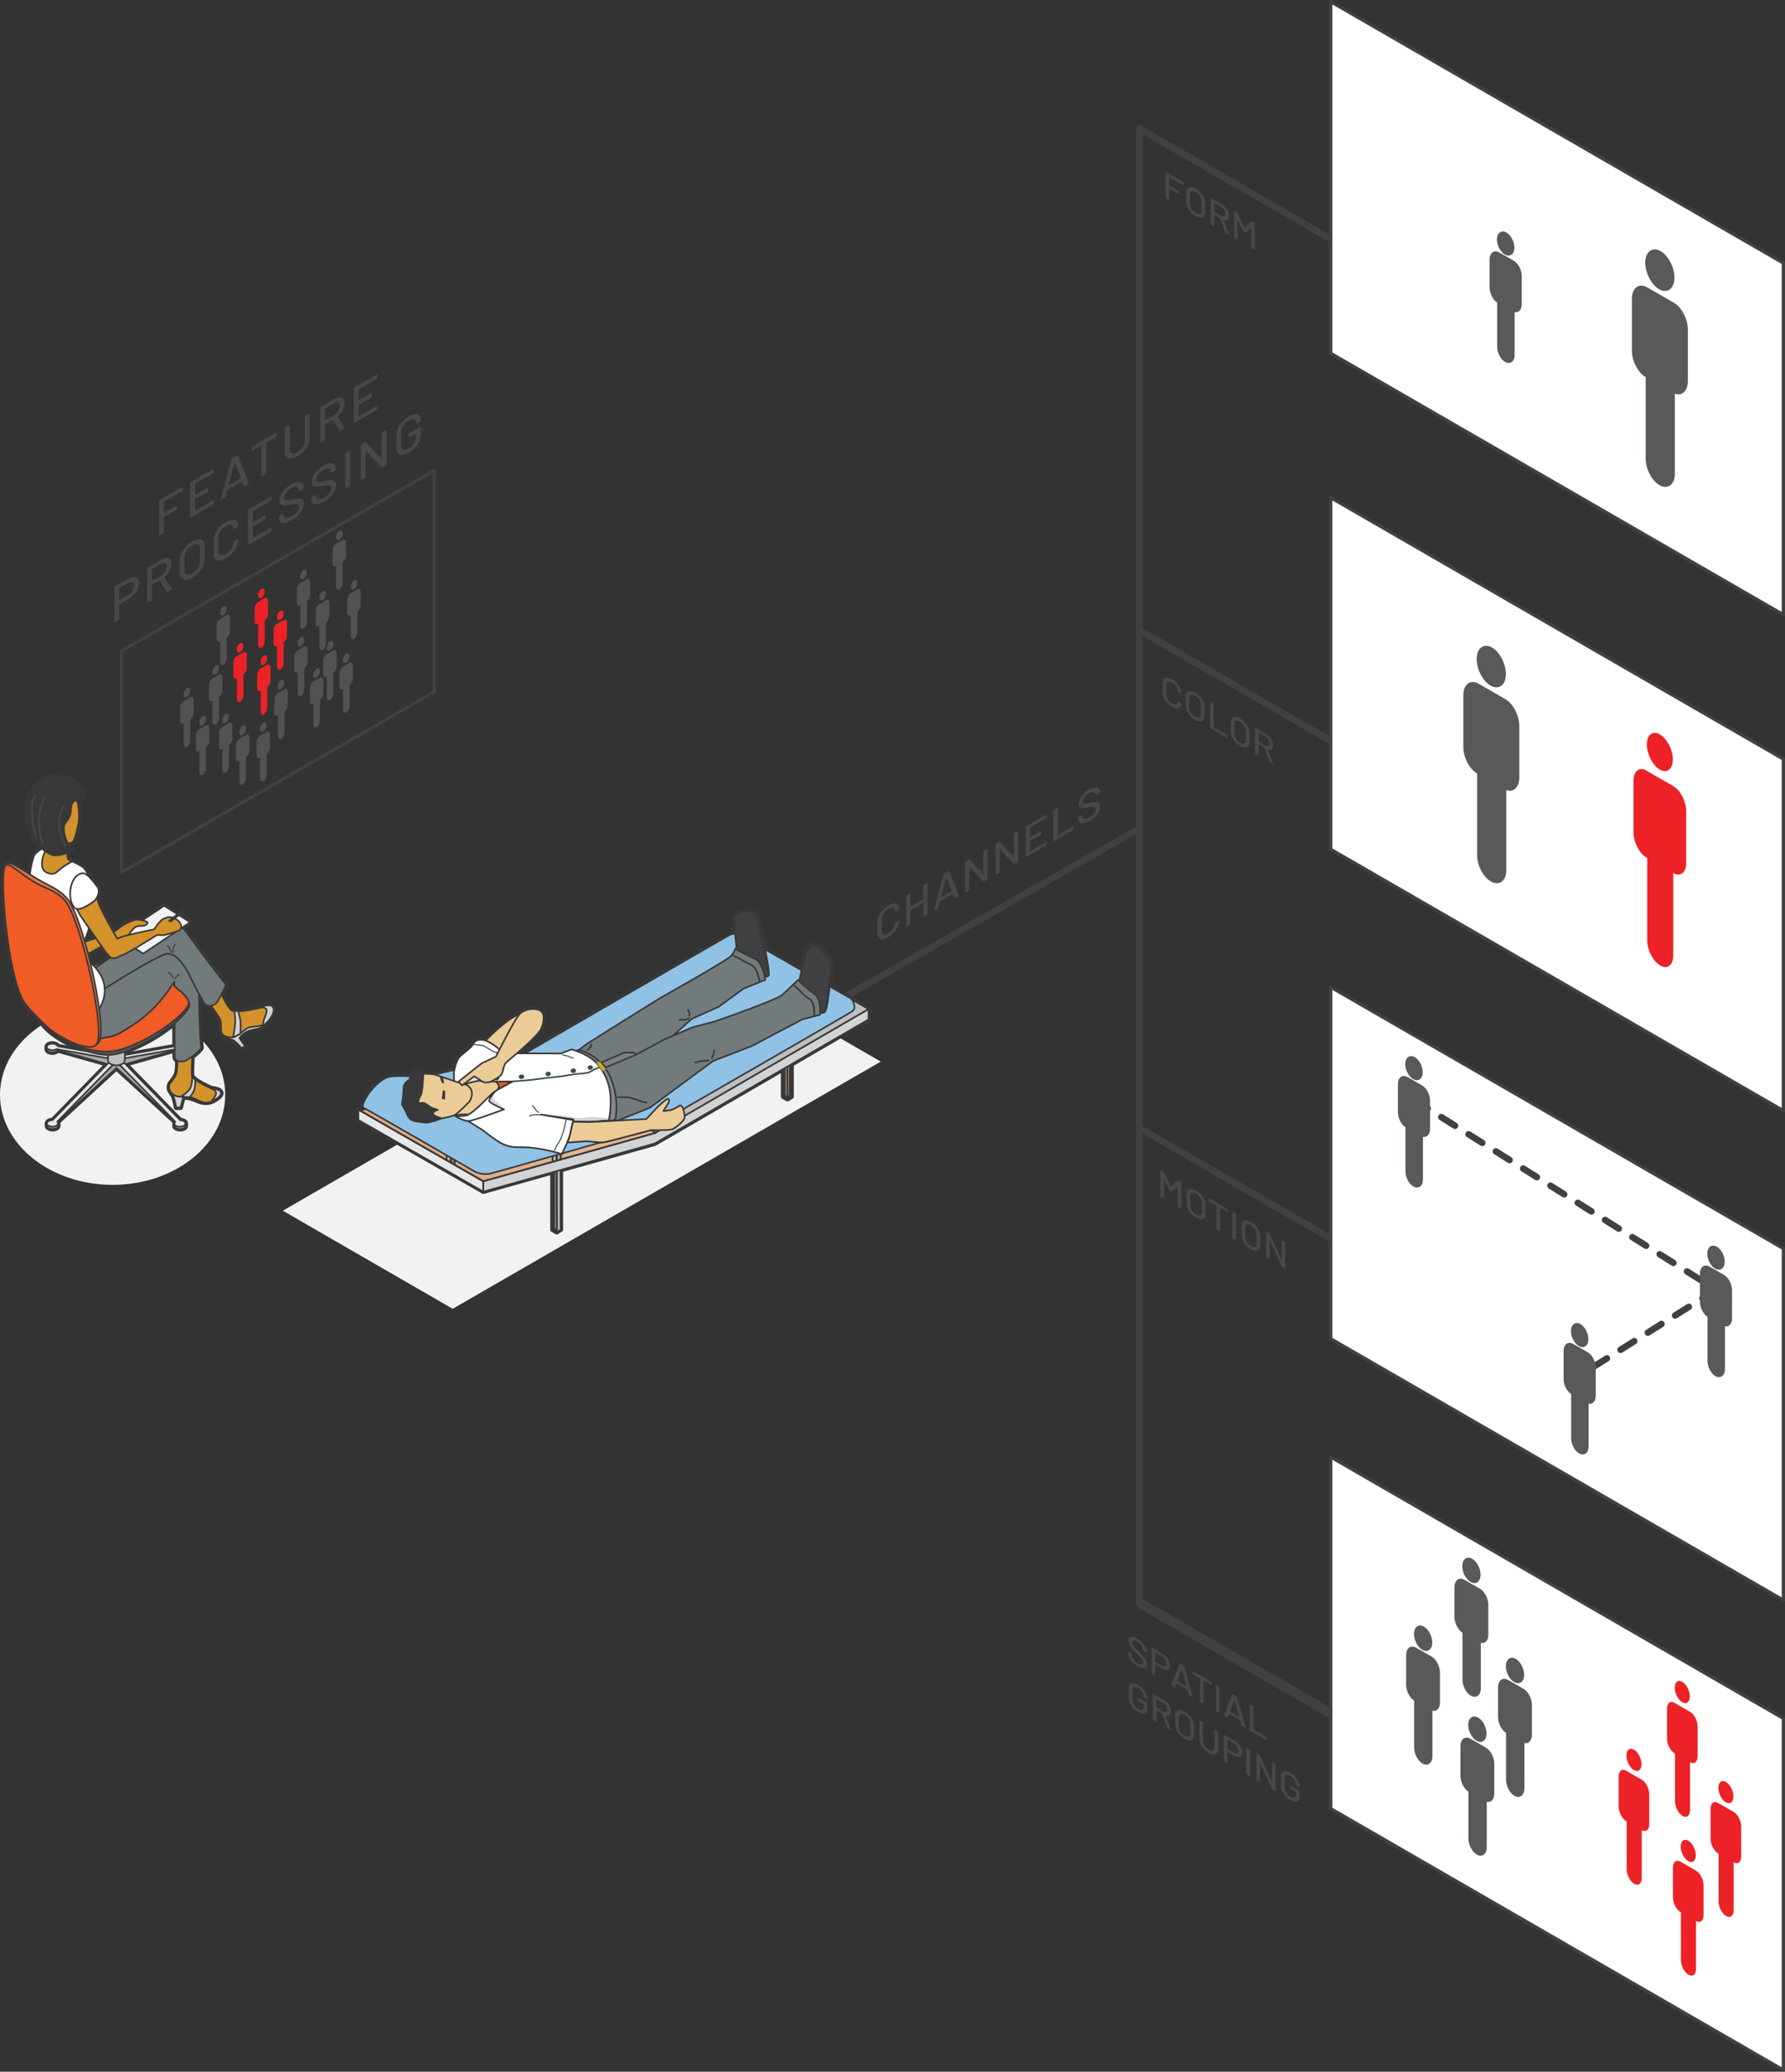 <svg id="Layer_1" data-name="Layer 1" xmlns="http://www.w3.org/2000/svg" xmlns:xlink="http://www.w3.org/1999/xlink" viewBox="0 0 847.16 982.9"><rect x="0" y="0" width="847.16" height="982.9" fill="#333333" stroke="none"/><defs><style>.cls-1,.cls-58{fill:#f1f2f2;}.cls-2,.cls-24,.cls-26,.cls-3,.cls-4,.cls-6,.cls-67,.cls-69,.cls-71,.cls-73,.cls-75{fill:none;}.cls-2,.cls-3,.cls-4,.cls-7,.cls-75{stroke:#414042;}.cls-10,.cls-11,.cls-12,.cls-13,.cls-14,.cls-15,.cls-16,.cls-17,.cls-18,.cls-19,.cls-2,.cls-20,.cls-21,.cls-22,.cls-23,.cls-24,.cls-25,.cls-26,.cls-27,.cls-28,.cls-29,.cls-3,.cls-30,.cls-31,.cls-32,.cls-33,.cls-34,.cls-35,.cls-36,.cls-37,.cls-38,.cls-39,.cls-40,.cls-41,.cls-42,.cls-43,.cls-45,.cls-46,.cls-47,.cls-48,.cls-50,.cls-51,.cls-52,.cls-53,.cls-54,.cls-55,.cls-56,.cls-57,.cls-58,.cls-59,.cls-6,.cls-60,.cls-64,.cls-65,.cls-67,.cls-68,.cls-69,.cls-7,.cls-71,.cls-72,.cls-73,.cls-75,.cls-9{stroke-linecap:round;}.cls-10,.cls-11,.cls-12,.cls-13,.cls-14,.cls-15,.cls-16,.cls-17,.cls-18,.cls-19,.cls-2,.cls-20,.cls-21,.cls-22,.cls-23,.cls-24,.cls-25,.cls-26,.cls-27,.cls-28,.cls-29,.cls-30,.cls-31,.cls-32,.cls-33,.cls-34,.cls-35,.cls-36,.cls-37,.cls-38,.cls-39,.cls-40,.cls-41,.cls-42,.cls-43,.cls-45,.cls-46,.cls-47,.cls-48,.cls-50,.cls-51,.cls-52,.cls-53,.cls-54,.cls-55,.cls-56,.cls-57,.cls-58,.cls-59,.cls-60,.cls-64,.cls-65,.cls-67,.cls-68,.cls-69,.cls-7,.cls-71,.cls-72,.cls-73,.cls-75,.cls-9{stroke-linejoin:round;}.cls-2,.cls-7{stroke-width:1.55px;}.cls-3,.cls-4,.cls-75{stroke-width:3.1px;}.cls-4,.cls-5,.cls-75{stroke-dasharray:7.65 7.65;}.cls-5,.cls-76{fill:#58595b;stroke:#58595b;}.cls-5{stroke-width:2.55px;}.cls-6{stroke:#424142;stroke-width:4.64px;}.cls-45,.cls-65,.cls-66,.cls-7{fill:#fff;}.cls-8{fill:url(#linear-gradient);}.cls-10,.cls-11,.cls-12,.cls-13,.cls-14,.cls-15,.cls-16,.cls-17,.cls-18,.cls-19,.cls-20,.cls-21,.cls-22,.cls-23,.cls-24,.cls-25,.cls-26,.cls-27,.cls-28,.cls-29,.cls-30,.cls-31,.cls-32,.cls-33,.cls-34,.cls-35,.cls-36,.cls-37,.cls-38,.cls-39,.cls-40,.cls-41,.cls-42,.cls-43,.cls-45,.cls-46,.cls-47,.cls-48,.cls-50,.cls-51,.cls-52,.cls-53,.cls-54,.cls-55,.cls-56,.cls-57,.cls-58,.cls-59,.cls-60,.cls-64,.cls-67,.cls-68,.cls-71,.cls-9{stroke:#383838;}.cls-10,.cls-12,.cls-13,.cls-14,.cls-37,.cls-57,.cls-9{stroke-width:0.83px;}.cls-9{fill:url(#linear-gradient-2);}.cls-10{fill:url(#linear-gradient-3);}.cls-11,.cls-15,.cls-16,.cls-17,.cls-18,.cls-19,.cls-20,.cls-21,.cls-22,.cls-25,.cls-26,.cls-27,.cls-28,.cls-29,.cls-30,.cls-31,.cls-32,.cls-33,.cls-34,.cls-35,.cls-36,.cls-38,.cls-39,.cls-40,.cls-41,.cls-42,.cls-43,.cls-45,.cls-46,.cls-47,.cls-48,.cls-51,.cls-52,.cls-53,.cls-54,.cls-55,.cls-56,.cls-58,.cls-59,.cls-60,.cls-72{stroke-width:0.77px;}.cls-11{fill:url(#linear-gradient-4);}.cls-12{fill:url(#linear-gradient-5);}.cls-13{fill:url(#linear-gradient-6);}.cls-14{fill:url(#linear-gradient-7);}.cls-15{fill:url(#linear-gradient-8);}.cls-16{fill:url(#linear-gradient-9);}.cls-17{fill:url(#radial-gradient);}.cls-18{fill:#7b6456;}.cls-19{fill:url(#radial-gradient-2);}.cls-20{fill:url(#radial-gradient-3);}.cls-21{fill:#637b85;}.cls-22{fill:url(#radial-gradient-4);}.cls-23,.cls-24,.cls-50{stroke-width:2.32px;}.cls-23{fill:url(#radial-gradient-5);}.cls-25{fill:url(#radial-gradient-6);}.cls-27{fill:url(#radial-gradient-7);}.cls-28{fill:url(#radial-gradient-8);}.cls-29{fill:url(#radial-gradient-9);}.cls-30{fill:url(#radial-gradient-10);}.cls-31{fill:url(#radial-gradient-11);}.cls-32{fill:#edeef0;}.cls-33{fill:url(#radial-gradient-12);}.cls-34,.cls-49{fill:#383838;}.cls-35{fill:#5d4b2c;}.cls-36{fill:url(#radial-gradient-13);}.cls-37,.cls-53{fill:#e6e7e8;}.cls-38,.cls-70{fill:#d1d3d4;}.cls-39{fill:#bcbec0;}.cls-40{fill:#90c2e6;}.cls-41{fill:#414042;}.cls-42,.cls-68{fill:#727a7c;}.cls-43{fill:#87888a;}.cls-44,.cls-47{fill:#ebcb96;}.cls-46{fill:url(#New_Gradient_Swatch_1);}.cls-48{fill:#f15b25;}.cls-50,.cls-60{fill:#fde92b;}.cls-51{fill:#d4922b;}.cls-52{fill:#a7a9ac;}.cls-54{fill:url(#radial-gradient-14);}.cls-55{fill:url(#linear-gradient-17);}.cls-56{fill:#585858;}.cls-57{fill:#dacaa2;}.cls-59{fill:#e37449;}.cls-61{fill:#515252;}.cls-62{fill:#ec2227;}.cls-63{fill:#494849;}.cls-64{fill:#7c8282;}.cls-64,.cls-65,.cls-67,.cls-68,.cls-73{stroke-width:0.75px;}.cls-65,.cls-66,.cls-72{stroke:#3a4c4e;}.cls-66{stroke-miterlimit:10;}.cls-66,.cls-69,.cls-71{stroke-width:0.5px;}.cls-69{stroke:#3b4d4f;}.cls-72{fill:#3a4c4e;}.cls-73{stroke:#494849;}.cls-74{fill:#d3a22a;}.cls-76{stroke-width:1.55px;}</style><linearGradient id="linear-gradient" x1="323.18" y1="524.66" x2="323.18" y2="488.53" gradientUnits="userSpaceOnUse"><stop offset="0" stop-color="#fff"/><stop offset="0.14" stop-color="#f6f8f9"/><stop offset="0.36" stop-color="#dee6e9"/><stop offset="0.64" stop-color="#b7c8cf"/><stop offset="0.92" stop-color="#8ba6b1"/></linearGradient><linearGradient id="linear-gradient-2" x1="212.79" y1="534.47" x2="266.88" y2="563.2" gradientUnits="userSpaceOnUse"><stop offset="0" stop-color="#757e84"/><stop offset="1" stop-color="#b3bac4"/></linearGradient><linearGradient id="linear-gradient-3" x1="265.85" y1="512.48" x2="241.87" y2="544.07" xlink:href="#linear-gradient-2"/><linearGradient id="linear-gradient-4" x1="-466.65" y1="536.76" x2="-306.41" y2="536.76" gradientTransform="matrix(-1, 0, 0, 1, -54.48, -45.74)" gradientUnits="userSpaceOnUse"><stop offset="0" stop-color="#828a92"/><stop offset="0.4" stop-color="#a5acb7"/><stop offset="1" stop-color="#788086"/></linearGradient><linearGradient id="linear-gradient-5" x1="-283.86" y1="591.66" x2="-224.53" y2="591.66" gradientTransform="matrix(-1, 0, 0, 1, -54.48, -45.74)" xlink:href="#linear-gradient-2"/><linearGradient id="linear-gradient-6" x1="324.42" y1="479.16" x2="374.16" y2="505.58" xlink:href="#linear-gradient-2"/><linearGradient id="linear-gradient-7" x1="367.89" y1="465.83" x2="350.34" y2="488.96" xlink:href="#linear-gradient-2"/><linearGradient id="linear-gradient-8" x1="229.38" y1="522.07" x2="412.18" y2="522.07" xlink:href="#linear-gradient-2"/><linearGradient id="linear-gradient-9" x1="-365.7" y1="577.7" x2="-224.52" y2="577.7" xlink:href="#linear-gradient-4"/><radialGradient id="radial-gradient" cx="300.67" cy="591.53" r="144.07" gradientUnits="userSpaceOnUse"><stop offset="0" stop-color="#707070"/><stop offset="0.71" stop-color="#3f3f3f"/></radialGradient><radialGradient id="radial-gradient-2" cx="-671.93" cy="1356.03" r="15.85" gradientTransform="matrix(-0.49, -0.87, 0.87, -0.49, -1062.06, 580.1)" gradientUnits="userSpaceOnUse"><stop offset="0" stop-color="#dadad8"/><stop offset="0.2" stop-color="#d6d6d3"/><stop offset="0.42" stop-color="#c9c9c6"/><stop offset="0.64" stop-color="#b3b4b0"/><stop offset="0.88" stop-color="#959791"/><stop offset="1" stop-color="#83857e"/></radialGradient><radialGradient id="radial-gradient-3" cx="-640.71" cy="1337.3" r="21.05" xlink:href="#radial-gradient-2"/><radialGradient id="radial-gradient-4" cx="-512.91" cy="1219.37" r="14.01" gradientTransform="matrix(-0.17, -0.99, 0.99, -0.17, -941.9, 259.18)" gradientUnits="userSpaceOnUse"><stop offset="0.3" stop-color="#816b5c"/><stop offset="1" stop-color="#61472a"/></radialGradient><radialGradient id="radial-gradient-5" cx="355.13" cy="554.32" r="101.01" gradientUnits="userSpaceOnUse"><stop offset="0.01" stop-color="#e2c09e"/><stop offset="1" stop-color="#dcaa80"/></radialGradient><radialGradient id="radial-gradient-6" cx="212.95" cy="1134.23" r="16.12" gradientTransform="translate(-837.46 772.59) rotate(-90.89)" xlink:href="#radial-gradient-5"/><radialGradient id="radial-gradient-7" cx="-495.25" cy="1159.98" r="45.1" gradientTransform="matrix(-0.11, -0.99, 0.99, -0.11, -908.23, 208.87)" gradientUnits="userSpaceOnUse"><stop offset="0" stop-color="#e7c190"/><stop offset="1" stop-color="#e59448"/></radialGradient><radialGradient id="radial-gradient-8" cx="-476.23" cy="1152.45" r="5.96" xlink:href="#radial-gradient-7"/><radialGradient id="radial-gradient-9" cx="-486.61" cy="1152.17" r="13.6" gradientTransform="matrix(-0.11, -0.99, 0.99, -0.11, -908.23, 208.87)" gradientUnits="userSpaceOnUse"><stop offset="0.01" stop-color="#c9996d"/><stop offset="0.91" stop-color="#dcaa80"/></radialGradient><radialGradient id="radial-gradient-10" cx="-490.77" cy="1152.15" r="9.5" xlink:href="#radial-gradient-7"/><radialGradient id="radial-gradient-11" cx="-505.48" cy="1220.61" r="20.95" gradientTransform="matrix(-0.11, -0.99, 0.99, -0.11, -908.23, 208.87)" xlink:href="#radial-gradient-5"/><radialGradient id="radial-gradient-12" cx="-377.97" cy="1064.6" r="13.69" gradientTransform="matrix(0.18, -0.98, 0.98, 0.18, -707.02, 1.92)" xlink:href="#radial-gradient-5"/><radialGradient id="radial-gradient-13" cx="9.34" cy="1188.81" r="19.42" gradientTransform="matrix(-0.25, -0.97, 0.97, -0.25, -847.3, 849.47)" xlink:href="#radial-gradient-5"/><linearGradient id="New_Gradient_Swatch_1" x1="282.18" y1="556.53" x2="297.17" y2="556.53" gradientUnits="userSpaceOnUse"><stop offset="0.01" stop-color="#9d9fa2"/><stop offset="0.01" stop-color="#a7a8ab"/><stop offset="0.04" stop-color="#c2c3c5"/><stop offset="0.07" stop-color="#d5d7d8"/><stop offset="0.1" stop-color="#e1e2e3"/><stop offset="0.13" stop-color="#e5e6e7"/><stop offset="0.48" stop-color="#e3e4e5"/><stop offset="0.63" stop-color="#dcddde"/><stop offset="0.75" stop-color="#cfd1d2"/><stop offset="0.81" stop-color="#c4c6c8"/><stop offset="0.9" stop-color="#c0c2c4"/><stop offset="0.98" stop-color="#b5b7b9"/><stop offset="1" stop-color="#b0b2b5"/></linearGradient><radialGradient id="radial-gradient-14" cx="964.89" cy="542.77" r="3.32" gradientTransform="translate(-846.07)" gradientUnits="userSpaceOnUse"><stop offset="0.07" stop-color="#dcdee2"/><stop offset="0.98" stop-color="#c1c5cb"/></radialGradient><linearGradient id="linear-gradient-17" x1="963.09" y1="527.88" x2="966.67" y2="527.88" gradientTransform="translate(-846.07)" gradientUnits="userSpaceOnUse"><stop offset="0.31" stop-color="#c5c9cf"/><stop offset="1" stop-color="#666e71"/></linearGradient></defs><ellipse class="cls-1" cx="53.44" cy="519.46" rx="53.44" ry="42.68"/><polygon class="cls-1" points="214.85 620.95 418.01 503.66 337.4 457.11 134.23 574.41 214.85 620.95"/><polygon class="cls-2" points="57.62 413.92 206.09 328.2 206.09 223.18 57.62 308.91 57.62 413.92"/><line class="cls-3" x1="540.69" y1="60.95" x2="629.75" y2="112.37"/><line class="cls-3" x1="541.96" y1="299.75" x2="631.01" y2="351.17"/><line class="cls-3" x1="542.14" y1="535.97" x2="631.2" y2="587.38"/><line class="cls-3" x1="541.61" y1="760.92" x2="630.67" y2="812.34"/><line class="cls-3" x1="540.69" y1="60.95" x2="540.69" y2="760.92"/><line class="cls-3" x1="390.75" y1="478.82" x2="540.69" y2="393.14"/><path class="cls-4" d="M878,657.63" transform="translate(-63.59 -45.74)"/><path class="cls-4" d="M734.66,567.63" transform="translate(-63.59 -45.74)"/><path class="cls-4" d="M813.3,698.34" transform="translate(-63.59 -45.74)"/><path class="cls-4" d="M878,657.63" transform="translate(-63.59 -45.74)"/><path class="cls-5" d="M878,657.63" transform="translate(-63.59 -45.74)"/><path class="cls-5" d="M734.66,567.63" transform="translate(-63.59 -45.74)"/><line class="cls-3" x1="540.69" y1="60.95" x2="631.01" y2="113.1"/><line class="cls-3" x1="541.96" y1="299.75" x2="631.01" y2="351.17"/><line class="cls-3" x1="542.14" y1="535.97" x2="631.2" y2="587.38"/><line class="cls-6" x1="541.61" y1="760.92" x2="630.67" y2="812.34"/><line class="cls-3" x1="540.69" y1="60.95" x2="540.69" y2="760.92"/><polygon class="cls-7" points="846.39 291.66 631.55 167.63 631.55 0.77 846.39 124.81 846.39 291.66"/><polygon class="cls-7" points="846.39 526.98 631.55 402.95 631.55 236.09 846.39 360.13 846.39 526.98"/><polygon class="cls-7" points="846.39 759.2 631.55 635.17 631.55 468.31 846.39 592.35 846.39 759.2"/><polygon class="cls-7" points="846.39 982.13 631.55 858.1 631.55 691.24 846.39 815.28 846.39 982.13"/><rect class="cls-8" x="321.11" y="490.15" width="4.13" height="36.12"/><polygon class="cls-9" points="213.77 512.23 213.97 555.75 215.78 554.61 215.78 515.54 264.09 543.24 264.32 584.6 266.1 583.46 266.1 542.23 213.77 512.23"/><polygon class="cls-10" points="211.93 513.42 211.93 554.65 213.94 555.8 213.94 516.74 262.26 544.44 262.26 583.5 264.27 584.65 264.27 543.43 211.93 513.42"/><polygon class="cls-11" points="412.18 478.75 352.84 444.75 251.94 503.28 311.27 537.28 412.18 478.75"/><polygon class="cls-12" points="229.38 565.39 170.06 531.38 170.06 526.44 229.38 560.46 229.38 565.39"/><polygon class="cls-13" points="323.25 462.61 323.45 492.48 325.26 491.33 325.26 465.92 373.57 493.62 373.8 521.32 375.58 520.18 375.58 492.61 323.25 462.61"/><polygon class="cls-14" points="321.41 463.8 321.41 491.37 323.43 492.52 323.43 467.12 371.74 494.82 371.74 520.22 373.75 521.38 373.75 493.81 321.41 463.8"/><polygon class="cls-15" points="412.18 478.75 311.27 537.28 311.27 537.43 229.38 560.45 229.38 565.39 310.78 542.51 412.18 483.69 412.18 478.75"/><polygon class="cls-16" points="311.23 537.47 251.89 503.47 170.04 526.45 229.38 560.45 311.23 537.47"/><polygon class="cls-11" points="412.18 478.75 352.84 444.75 251.94 503.28 311.27 537.28 412.18 478.75"/><path class="cls-17" d="M468.11,525.51c2.47-1.71-.37-5.82-.37-5.82l-52.92-30.33a5.26,5.26,0,0,0-4.95,0c-2.44,1.26-81.82,47.25-95.48,55.2l-2,1.14L263,557.12a48.42,48.42,0,0,0-14.17-.58c-6.68,1-15.07,13.7-12.55,14.88s52.65,30.17,52.65,30.17a11.71,11.71,0,0,0,7.08,1c3.6-.8,75.78-21.41,75.78-21.41S465.64,527.23,468.11,525.51Z" transform="translate(-63.59 -45.74)"/><path class="cls-18" d="M448.05,525.79s5.79.55,7.14-.2,3.4-22,2.89-23.39-6.78-10.69-9.65-8.32-6.56,24.31-6.56,24.31Z" transform="translate(-63.59 -45.74)"/><path class="cls-18" d="M420.84,508.64l-7.26-5.47.68-4.2s-2.07-18.18-1.22-19.17,9.23-3.27,10.31.7,5.92,26.58,5.09,28.06S420.84,508.64,420.84,508.64Z" transform="translate(-63.59 -45.74)"/><path class="cls-19" d="M447.22,526.26s5.78.56,7.14-.2,3.4-22,2.88-23.39-6.77-10.69-9.64-8.32S441,518.66,441,518.66Z" transform="translate(-63.59 -45.74)"/><path class="cls-20" d="M420,509.1l-7.27-5.46.69-4.19s-2.07-18.19-1.22-19.17,9.22-3.29,10.31.69,5.9,26.59,5.08,28.06S420,509.1,420,509.1Z" transform="translate(-63.59 -45.74)"/><path class="cls-21" d="M444.36,529.39l-23.75,12.54L402,549.13,372,571.3l-16.87,6.76-28.42-25.63s12.89-9.52,14.88-11,29-18.24,29-18.24l6.42-4s31.71-17.82,33.4-19.79a10.63,10.63,0,0,0,2.15-3.55,64.46,64.46,0,0,0,9.19,4.67c3.82,1.48,5.07,10.08,5.07,10.08l-10.4,4.23-11.63,8.51-12.9,5.81-8.89,8-5.22,2.2,14.69-6.28,10.47-2.74s28.85-10,31.81-12.53,7.55-7.15,7.55-7.15a70.62,70.62,0,0,0,7.78,6.65c3.61,2.52,2.62,9.91,2.62,9.91Z" transform="translate(-63.59 -45.74)"/><path class="cls-22" d="M334.78,544.91s10.7,2.41,15.63,12.68a30.49,30.49,0,0,1,2,20l3.19-.54a36.26,36.26,0,0,0-2.3-20.22,23.82,23.82,0,0,0-14.81-13Z" transform="translate(-63.59 -45.74)"/><path class="cls-23" d="M475.76,524.5,468,520l-.22-.33-10.36-5.94c.59-5.46.95-10.87.7-11.55-.51-1.36-6.78-10.69-9.65-8.32l-.13.15a1.59,1.59,0,0,0-.7.32c-1.3,1.08-2.78,6.23-4,11.5l-16.84-9.65c-1.27-6.55-2.84-13.64-3.41-15.7-1.06-3.9-9.16-1.76-10.25-.75a2.61,2.61,0,0,0-.89.53c-.38.44-.18,4.31.16,8.46a5.19,5.19,0,0,0-2.5.59c-2.44,1.26-81.82,47.25-95.48,55.2l-1.73,1h-3.78c3.71-3.16,8.43-7.35,11.17-11,1.41-2.58,2.42-7.29.35-9s-7.32-1.37-9.95,1.09a6.74,6.74,0,0,0-.66.78c-5.62,2.44-12.85,9.58-15.37,12.17a5.86,5.86,0,0,0-4.63-.16c-1.44.69-1.26,1.57-2.76,3.12s-4.7,3.81-5.4,4.71a16,16,0,0,0-2.35,6.05l-9.46,2.19a26.66,26.66,0,0,0-5.34-.3c0-.34,0-.55,0-.55l-2.62-1.6-1.22,1.79-1.81.11-.5,1.49a41.77,41.77,0,0,0-9.53.07c-6.68,1-15.07,13.7-12.55,14.88l.05,0-2.66.75h0v4.92l59.33,34h0l32.87-9.24v27.35l2,1.16,0-.06,1.79-1.14V600.81l44.67-12.56,61-35.36V566l2,1.15.05,0,1.79-1.15V550.66l36.59-21.23Z" transform="translate(-63.59 -45.74)"/><path class="cls-24" d="M339.72,581.27h0c0-.22,0-.39,0-.5C339.71,580.87,339.72,581,339.72,581.27Zm0,.29c0,.13,0,.25,0,.39,0-.26,0-.49,0-.67,0,.09,0,.19,0,.29Zm.08,1.39c0-.3,0-.58-.06-.83C339.78,582.37,339.8,582.65,339.82,583Zm.18,1.83.19,1.48C340.12,585.73,340.06,585.24,340,584.78Zm-.13-1.3c0,.21,0,.43.06.67C339.91,583.91,339.89,583.69,339.87,583.48Z" transform="translate(-63.59 -45.74)"/><path class="cls-25" d="M293.5,540.58S304,529.27,310.92,527s6.1,6.9,6.1,6.9L302.1,548.1Z" transform="translate(-63.59 -45.74)"/><path class="cls-26" d="M320.27,574.63l15.39,2.22.41,1,7.38.16,5.76-.41.11.23-.66,0-5.72.25-7.36-.14-.08.29c.17-.59.28-.89.27-.93S320.27,574.63,320.27,574.63Zm14.66,5.79h0Z" transform="translate(-63.59 -45.74)"/><path class="cls-27" d="M334.45,582.82c-.68,3.71-4.39,10.63-4.29,10.5s-10.63-3.31-18.3-3.26c-4.89,0-6-.1-9.25-1.39s-9.37-6.44-10.7-7.24-5.86-3.63-5.86-3.63l-4.61-1.88c-1.36-.55-2.76-1.06-4-5s2.12-9,2.12-9-.83-5.52-.48-7.62,1.14-5.22,2.53-7c.7-.9,3.89-3.14,5.4-4.71s1.32-2.43,2.76-3.12c4.93-2.35,12.81,6,12.81,6l-3.11-.29,4.26.31,26.08.07,2.36-.94,2.72-1s7.66,2.12,11.42,6.12a25.15,25.15,0,0,1,6.9,14.83,44.49,44.49,0,0,1-.67,12.7l-9.11.64-7.38-.16-.41-1-15.39-2.22s15.5,2.6,15.5,2.66A44.32,44.32,0,0,0,334.45,582.82Z" transform="translate(-63.59 -45.74)"/><path class="cls-28" d="M291,556.45c-.61-1.15.52-4.38.52-4.38l-9.3,7,.49,1.91a21.26,21.26,0,0,1,5-1.72,35.45,35.45,0,0,0,3.66-.78l5.88.66S291.57,557.58,291,556.45Z" transform="translate(-63.59 -45.74)"/><path class="cls-29" d="M273.66,575.87s10.2-2.43,14.4-.91c.16.06,8.83-5,8.83-5s-2.32.59-2.23-1.8c0-.5.77-2.6,4.18-4.82,2.52-1.63,8.08-4.5,8.08-4.5s-3.58.2-6.63.11c-4.1-.09-8.58-.19-8.88-.44-.48-.38-8.72,2-8.72,2Z" transform="translate(-63.59 -45.74)"/><path class="cls-30" d="M298.51,563.59l-4.32,3.84s-6.14,6.43-8.91,7.4a12.19,12.19,0,0,1-6.13.1s4.4,2.89,7,2.65,16.62-5.51,16.62-5.51-6.9-3-7-4S298.51,563.59,298.51,563.59Z" transform="translate(-63.59 -45.74)"/><path class="cls-31" d="M370.33,576.67l-21.67,1.15-5.72.25-7.36-.14a45.33,45.33,0,0,0-1.13,4.89,29.66,29.66,0,0,1-1.59,5l9.25-.66s5.93.77,8,.52,22.3-5.73,22.3-5.73,8.53.13,10.19-.42,5.86-4.21,5.92-5.51-.42-5.46-2.06-5.81c-.31-.07-2.72,1.71-4.56,2.21a33.58,33.58,0,0,1-3.38.43c-.57.14,3.71-4.63,2.36-5.69-.42-.87-5.41,4-5.41,4Z" transform="translate(-63.59 -45.74)"/><path class="cls-32" d="M298.93,558.91a8.41,8.41,0,0,1,1.29,1.63c.35.71-.37,2-.37,2l6.72-3.61Z" transform="translate(-63.59 -45.74)"/><path class="cls-32" d="M299.26,556.54c.48,0,.91.2.94.56s-.31.7-.8.76a.8.8,0,0,1-.95-.57C298.41,556.93,298.77,556.6,299.26,556.54Z" transform="translate(-63.59 -45.74)"/><path class="cls-32" d="M303.7,556.61a.79.79,0,0,1,.95.56c0,.36-.32.7-.8.75a.8.8,0,0,1-1-.56C302.85,557,303.22,556.66,303.7,556.61Z" transform="translate(-63.59 -45.74)"/><path class="cls-33" d="M269.91,555.55l13.6,4.54a4.51,4.51,0,0,1,3.76,2.84c1,2.66-.9,5.47-.9,5.47s-5.58,5.74-7.18,6.47-11.23,2.77-13.67,2.54-6.25-1.61-7.28-2.71-2.46-3.16-2.72-7.26.55-6,1.78-7.79a13.39,13.39,0,0,1,5.49-4.07C264.76,554.7,269.91,555.55,269.91,555.55Z" transform="translate(-63.59 -45.74)"/><polygon class="cls-34" points="209.69 513.72 208.37 510.15 210.3 510.87 210.72 514.11 209.69 513.72"/><polygon class="cls-34" points="209.65 521.21 210.25 517.16 211.27 517.63 211.21 521.76 209.65 521.21"/><path class="cls-35" d="M260.65,554.87l-1.81.11-1,3s-2.78,1.73-2.71,3.75a74.46,74.46,0,0,1-.8,7.92l2.18,4a6.77,6.77,0,0,0,2.08,3.3c1.49,1.06,7.8,1.44,7.8,1.44l3.41-.82a19.88,19.88,0,0,0,3.33-1.27s-4.89-1.32-4-2.54a3.8,3.8,0,0,1,2.3-1.44l-3-1s-1.95-1.27-3-2-3.38,0-3.38,0a8.41,8.41,0,0,1,1.16-3.82c1.1-1.7,1.31-10.74,1.31-10.74l-2.62-1.6Z" transform="translate(-63.59 -45.74)"/><path class="cls-36" d="M281.2,558.91l1.64,1.79,5.86-4.33,4.17,2.7a5.77,5.77,0,0,0,4.77-.73c2.72-1.57,3.48-2.06,4.1-3.12s.81-3.76,1.81-5.06,11.75-9.33,16.5-15.6c1.41-2.58,2.42-7.29.35-9s-7.32-1.37-9.95,1.09S299,547,299,547l-6.87,3.26Z" transform="translate(-63.59 -45.74)"/><polygon class="cls-9" points="213.77 512.23 213.97 555.75 215.78 554.61 215.78 515.54 264.09 543.24 264.32 584.6 266.1 583.46 266.1 542.23 213.77 512.23"/><polygon class="cls-10" points="211.93 513.42 211.93 554.65 213.94 555.8 213.94 516.74 262.26 544.44 262.26 583.5 264.27 584.65 264.27 543.43 211.93 513.42"/><polygon class="cls-11" points="412.18 478.75 352.84 444.75 251.94 503.28 311.27 537.28 412.18 478.75"/><polygon class="cls-37" points="229.38 565.39 170.06 531.38 170.06 526.44 229.38 560.46 229.38 565.39"/><polygon class="cls-13" points="323.25 462.61 323.45 492.48 325.26 491.33 325.26 465.92 373.57 493.62 373.8 521.32 375.58 520.18 375.58 492.61 323.25 462.61"/><polygon class="cls-14" points="321.41 463.8 321.41 491.37 323.43 492.52 323.43 467.12 371.74 494.82 371.74 520.22 373.75 521.38 373.75 493.81 321.41 463.8"/><polygon class="cls-38" points="412.18 478.75 311.27 537.28 311.27 537.43 229.38 560.45 229.38 565.39 310.78 542.51 412.18 483.69 412.18 478.75"/><polygon class="cls-16" points="311.23 537.47 251.89 503.47 170.04 526.45 229.38 560.45 311.23 537.47"/><polygon class="cls-39" points="412.18 478.75 352.84 444.75 251.94 503.28 311.27 537.28 412.18 478.75"/><path class="cls-40" d="M468.11,525.51c2.47-1.71-.37-5.82-.37-5.82l-52.92-30.33a5.26,5.26,0,0,0-4.95,0c-2.44,1.26-81.82,47.25-95.48,55.2l-2,1.14L263,557.12a48.42,48.42,0,0,0-14.17-.58c-6.68,1-15.07,13.7-12.55,14.88s52.65,30.17,52.65,30.17a11.71,11.71,0,0,0,7.08,1c3.6-.8,75.78-21.41,75.78-21.41S465.64,527.23,468.11,525.51Z" transform="translate(-63.59 -45.74)"/><path class="cls-18" d="M448.05,525.79s5.79.55,7.14-.2,3.4-22,2.89-23.39-6.78-10.69-9.65-8.32-6.56,24.31-6.56,24.31Z" transform="translate(-63.59 -45.74)"/><path class="cls-18" d="M420.84,508.64l-7.26-5.47.68-4.2s-2.07-18.18-1.22-19.17,9.23-3.27,10.31.7,5.92,26.58,5.09,28.06S420.84,508.64,420.84,508.64Z" transform="translate(-63.59 -45.74)"/><path class="cls-41" d="M447.68,526.26s5.78.56,7.13-.2,3.41-22,2.89-23.39-6.77-10.69-9.64-8.32-6.57,24.31-6.57,24.31Z" transform="translate(-63.59 -45.74)"/><path class="cls-41" d="M420.05,508.38l-7.27-5.46.69-4.2s-2.07-18.18-1.22-19.17,9.22-3.28,10.31.7,5.9,26.58,5.08,28.06S420.05,508.38,420.05,508.38Z" transform="translate(-63.59 -45.74)"/><path class="cls-42" d="M444.36,529.39l-23.75,12.54L402,549.13,372,571.3l-16.87,6.76-28.42-25.63s12.89-9.52,14.88-11,29-18.24,29-18.24l6.42-4s31.71-17.82,33.4-19.79a10.63,10.63,0,0,0,2.15-3.55,64.46,64.46,0,0,0,9.19,4.67c3.82,1.48,5.07,10.08,5.07,10.08l-10.4,4.23-11.63,8.51-12.9,5.81-8.89,8-5.22,2.2,14.69-6.28,10.47-2.74s28.85-10,31.81-12.53,7.55-7.15,7.55-7.15a70.62,70.62,0,0,0,7.78,6.65c3.61,2.52,2.62,9.91,2.62,9.91Z" transform="translate(-63.59 -45.74)"/><path class="cls-43" d="M334.78,544.91s10.7,2.41,15.63,12.68a30.49,30.49,0,0,1,2,20l3.19-.54a36.26,36.26,0,0,0-2.3-20.22,23.82,23.82,0,0,0-14.81-13Z" transform="translate(-63.59 -45.74)"/><path class="cls-24" d="M339.72,581.27h0c0-.22,0-.39,0-.5C339.71,580.87,339.72,581,339.72,581.27Zm0,.29c0,.13,0,.25,0,.39,0-.26,0-.49,0-.67,0,.09,0,.19,0,.29Zm.08,1.39c0-.3,0-.58-.06-.83C339.78,582.37,339.8,582.65,339.82,583Zm.18,1.83.19,1.48C340.12,585.73,340.06,585.24,340,584.78Zm-.13-1.3c0,.21,0,.43.06.67C339.91,583.91,339.89,583.69,339.87,583.48Z" transform="translate(-63.59 -45.74)"/><path class="cls-44" d="M293.5,540.58S304,529.27,310.92,527s6.1,6.9,6.1,6.9L302.1,548.1Z" transform="translate(-63.59 -45.74)"/><path class="cls-26" d="M320.27,574.63l15.39,2.22.41,1,7.38.16,5.76-.41.11.23-.66,0-5.72.25-7.36-.14-.08.29c.17-.59.28-.89.27-.93S320.27,574.63,320.27,574.63Zm14.66,5.79h0Z" transform="translate(-63.59 -45.74)"/><path class="cls-45" d="M334.45,582.82c-.68,3.71-4.39,10.63-4.29,10.5s-10.63-3.31-18.3-3.26c-4.89,0-6-.1-9.25-1.39s-9.37-6.44-10.7-7.24-5.86-3.63-5.86-3.63l-4.61-1.88c-1.36-.55-2.76-1.06-4-5s2.12-9,2.12-9-.83-5.52-.48-7.62,1.14-5.22,2.53-7c.7-.9,3.89-3.14,5.4-4.71s1.32-2.43,2.76-3.12c4.93-2.35,12.81,6,12.81,6l-3.11-.29,4.26.31,26.08.07,2.36-.94,2.72-1s7.66,2.12,11.42,6.12a25.15,25.15,0,0,1,6.9,14.83,44.49,44.49,0,0,1-.67,12.7l-9.11.64-7.38-.16-.41-1-15.39-2.22s15.5,2.6,15.5,2.66A44.32,44.32,0,0,0,334.45,582.82Z" transform="translate(-63.59 -45.74)"/><path class="cls-46" d="M291,556.45c-.61-1.15.52-4.38.52-4.38l-9.3,7,.49,1.91a21.26,21.26,0,0,1,5-1.72,35.45,35.45,0,0,0,3.66-.78l5.88.66S291.57,557.58,291,556.45Z" transform="translate(-63.59 -45.74)"/><path class="cls-47" d="M273.66,575.87s10.2-2.43,14.4-.91c.16.06,8.83-5,8.83-5s-2.32.59-2.23-1.8c0-.5.77-2.6,4.18-4.82,2.52-1.63,8.08-4.5,8.08-4.5s-3.58.2-6.63.11c-4.1-.09-8.58-.19-8.88-.44-.48-.38-8.72,2-8.72,2Z" transform="translate(-63.59 -45.74)"/><path class="cls-45" d="M298.51,563.59l-4.32,3.84s-6.14,6.43-8.91,7.4a12.19,12.19,0,0,1-6.13.1s4.4,2.89,7,2.65,16.62-5.51,16.62-5.51-6.9-3-7-4S298.51,563.59,298.51,563.59Z" transform="translate(-63.59 -45.74)"/><path class="cls-47" d="M370.33,576.67l-21.67,1.15-5.72.25-7.36-.14a45.33,45.33,0,0,0-1.13,4.89,29.66,29.66,0,0,1-1.59,5l9.25-.66s5.93.77,8,.52,22.3-5.73,22.3-5.73,8.53.13,10.19-.42,5.86-4.21,5.92-5.51-.42-5.46-2.06-5.81c-.31-.07-2.72,1.71-4.56,2.21a33.58,33.58,0,0,1-3.38.43c-.57.14,3.71-4.63,2.36-5.69-.42-.87-5.41,4-5.41,4Z" transform="translate(-63.59 -45.74)"/><path class="cls-48" d="M298.93,558.91a8.41,8.41,0,0,1,1.29,1.63c.35.71-.37,2-.37,2l6.72-3.61Z" transform="translate(-63.59 -45.74)"/><path class="cls-32" d="M299.26,556.54c.48,0,.91.2.94.56s-.31.7-.8.76a.8.8,0,0,1-.95-.57C298.41,556.93,298.77,556.6,299.26,556.54Z" transform="translate(-63.59 -45.74)"/><path class="cls-47" d="M269.91,555.55l13.6,4.54a4.51,4.51,0,0,1,3.76,2.84c1,2.66-.9,5.47-.9,5.47s-5.58,5.74-7.18,6.47-11.23,2.77-13.67,2.54-6.25-1.61-7.28-2.71-2.46-3.16-2.72-7.26.55-6,1.78-7.79a13.39,13.39,0,0,1,5.49-4.07C264.76,554.7,269.91,555.55,269.91,555.55Z" transform="translate(-63.59 -45.74)"/><polygon class="cls-49" points="209.69 513.72 208.37 510.15 210.3 510.87 210.72 514.11 209.69 513.72"/><polyline class="cls-49" points="211.21 521.76 209.65 521.21 210.25 517.16 211.27 517.63"/><path class="cls-34" d="M260.65,554.87l-1.81.11-1,3s-2.78,1.73-2.71,3.75a74.46,74.46,0,0,1-.8,7.92l2.18,4a6.77,6.77,0,0,0,2.08,3.3c1.49,1.06,7.8,1.44,7.8,1.44l3.41-.82a19.88,19.88,0,0,0,3.33-1.27s-4.89-1.32-4-2.54a3.8,3.8,0,0,1,2.3-1.44l-3-1s-1.95-1.27-3-2-3.38,0-3.38,0a8.41,8.41,0,0,1,1.16-3.82c1.1-1.7,1.31-10.74,1.31-10.74l-2.62-1.6Z" transform="translate(-63.59 -45.74)"/><path class="cls-47" d="M281.2,558.91l1.64,1.79,5.86-4.33,4.17,2.7a5.77,5.77,0,0,0,4.77-.73c2.72-1.57,3.48-2.06,4.1-3.12s.81-3.76,1.81-5.06,11.75-9.33,16.5-15.6c1.41-2.58,2.42-7.29.35-9s-7.32-1.37-9.95,1.09S299,547,299,547l-6.87,3.26Z" transform="translate(-63.59 -45.74)"/><path class="cls-50" d="M193.24,523.91c-1-2.43-5.79-.4-5.79-.4a1.67,1.67,0,0,1,.79.11,59,59,0,0,1-11.67,1.93l-.07-.19-1.66,0a.35.35,0,0,1,0,.07,3,3,0,0,1-1.66-.61c-1-1-2.6-3.55-4.47-7.34,1.1-2.16,2.18-4.44,2.18-4.44l-9.37-12.16-8.47-11.53a46.35,46.35,0,0,0-2.89-3.65l3.67-2.45-5.39-3.4,1.94-1.52-.46-.51-2.1,1.64-6.35-4-10.34,6.9a12,12,0,0,0-2.53-.32c-1.85,0-5.53,2-6.65,2.65-.89.52-2.91,2.22-4.56,3.21a139.39,139.39,0,0,1-6.59-12.52c0-.23,0-.46,0-.69a24.75,24.75,0,0,0-1-3.52c.78-1.64.88-3.52.18-4.5a41.76,41.76,0,0,0-3.92-4.77c-1.13-2.34-2.27-4.24-3.18-4.82a31.88,31.88,0,0,0-5-2.68l.09,0a4.91,4.91,0,0,1-1.92-.92,8.27,8.27,0,0,1-.59-3l.24-.09c.07,0-.08-.42-.33-1-.1-1.34-.16-2.58-.18-3.06,1.2,1.38,2.51,2.78,2.69,2.6a10.25,10.25,0,0,1-2-2.92,9.29,9.29,0,0,0,2.12-.63c1.11-.51,2.52-6.77,2.94-9.45a29.07,29.07,0,0,0-.53-9.92l.63.37s3.08-3.67,1.57-5.89-6.68-6.83-11.85-6.7-8,2.59-10.82,5.91-3.4,5.24-3.41,8.91,1.3,11.91,2.91,15.57A9.24,9.24,0,0,0,81,446.09c.22.22-.67-4-.42-3.75s1.87,5.12,2.26,5.46.62.52,1,.78a2.41,2.41,0,0,0-.77.24c-.88.51-2.91,1.85-3.41,3.52a42.47,42.47,0,0,0-1.75,8.28c-5.47-3.48-10.32-6.85-11.41-4.62,0,0,0,.11,0,.15a1.12,1.12,0,0,0-.5.51c-2.76,5.69,1.74,56,9.88,65.63,1.08,1.28,2.59,3.12,4,4.5.89.86,1.72,1.73,2.56,2.59C85.52,535.79,96.58,542,106,544.76L91,542.12a1.55,1.55,0,0,0-.71-.76,3.89,3.89,0,0,0-3.69,0c-.73.44-.93,1.07-.61,1.62-.32.55-.12,1.19.61,1.63a4,4,0,0,0,3.69,0A1.68,1.68,0,0,0,91,544l23.58,6.62-26,26.61a3.69,3.69,0,0,0-1.86.45c-.73.44-.93,1.08-.61,1.63-.32.55-.12,1.19.61,1.63a4,4,0,0,0,3.69,0c.75-.45.94-1.1.6-1.65a1,1,0,0,0-.11-1.17l27.95-25.7,27.94,25.69a1,1,0,0,0-.15,1.21c-.34.55-.15,1.2.6,1.65a4,4,0,0,0,3.69,0c.73-.44.93-1.08.61-1.63.32-.55.12-1.19-.61-1.63a3.7,3.7,0,0,0-1.78-.45l-26-26.64L146.57,544c0,1.26,0,2.32,0,3.06a2,2,0,0,0,1.24,1.84c0,1.68,0,3-.08,3.51-.33,2.77,0,3-3.14,7a3.55,3.55,0,0,0,.16,4.57,17.26,17.26,0,0,0,1,1.64c.67,1,1.51,5.64,1.51,5.64l2-.07,1.21-4.47s.49-.86,3.84.12,3.61,1.73,6.5,2a7.72,7.72,0,0,0,4.82-1.33c1.5-.87,3.39-2.28,2.81-3.61-.7-1.59-4.24-1.71-4.3-1.72-3.72-1.65-9.3-4.35-9.49-6.5-.09-1,0-4.46.18-8.63,2.32-1.69,4.48-3.76,4.35-4.38-.5-2.29-.93-16-1.08-25.15v-.23c1.48,2.72,2.67,4.82,2.67,4.82a5,5,0,0,0,3.1.81c1.24,1.8,2.27,3.3,2.71,4,1.56,2.37,2,2.29,2,7.45a3.24,3.24,0,0,0,.74,2.09,1.35,1.35,0,0,0,.25.92c.57.73,3.39,1.41,4.51,1.78s4.24,3.84,4.24,3.84l1.58-.92-2.55-3.74a7.28,7.28,0,0,1,4.13-3.37c3.22-1.25,3.77-.61,6.33-1.89a12.59,12.59,0,0,0,4.82-5.32A4.75,4.75,0,0,0,193.24,523.91ZM105.8,486.15c1,1.5,2.16,3.13,3.26,4.7l-5.25,1.69-.12-.4C104.23,490.75,105.07,488.7,105.8,486.15Zm40.6,26.76-.67-.48c.22-.35.45-.68.67-1,0,.44,0,.85,0,1.24A2.53,2.53,0,0,0,146.4,512.91Zm.3,18.09-.19.16c0,3.45,0,7.62.05,11l-23.72,4.2v-1.66A82.87,82.87,0,0,0,146.7,531Zm2.8-2.51-.19.19Zm3.9-5.37a2.25,2.25,0,0,1-.08.24A2.25,2.25,0,0,0,153.4,523.12Zm-.34.87-.14.27Zm-.64,1.11-.06.08Zm-.81,1.08-.23.28Zm-.92,1.07-.3.32Zm-36.42-29.11c.64.75,1.23,1.37,1.64,1.77,0,0,.1.07.15.11l-3.4,2.25c-1.5.42-3.1.94-4.76,1.53-.47-.48-1-.95-1.5-1.42-.33-1.39-.68-2.76-1-4.12,2.07-1.08,4.37-2.32,6.45-3.46C113,496.47,113.91,497.72,114.27,498.14Zm39.07,23.05a3.86,3.86,0,0,1,.12.42A3.86,3.86,0,0,0,153.34,521.19Zm.16.6a2.71,2.71,0,0,1,.05.56A2.71,2.71,0,0,0,153.5,521.79ZM97.36,454.68c-.45.27-1.2.72-2.14,1.23C95.85,455.51,96.56,455.1,97.36,454.68Zm17.43,91.59v.05l-.3-.05Zm2,5.09.1-.1h0Zm4,0-.11-.11h0Z" transform="translate(-63.59 -45.74)"/><path class="cls-38" d="M174,539.14c1.14.37,4.24,3.84,4.24,3.84l1.58-.92-2.55-3.74a7.28,7.28,0,0,1,4.13-3.37c3.22-1.25,3.77-.61,6.33-1.89s7.38-6.89,4.42-9.63-22.67,12.06-22.67,12.06-.55,1.15,0,1.87S172.91,538.77,174,539.14Z" transform="translate(-63.59 -45.74)"/><path class="cls-51" d="M156.11,511.76s8.85,12.77,10.42,15.14,2,2.29,2,7.45c0,3.56,4.82,4.54,7.75,2.58s3.28-2.81,5.53-3.67,7.5,0,9.28-3.43,1.9-5.91.78-6.38a4.38,4.38,0,0,0-3.22.06c-3.85,1-13.6,3.16-15.46,1.35s-5.88-9.28-9.76-19.79Z" transform="translate(-63.59 -45.74)"/><path class="cls-38" d="M174.84,525.4a47.37,47.37,0,0,1,.4,4.91,45.18,45.18,0,0,1-1.06,7.66l3.45-1.74a45.87,45.87,0,0,0,.1-6.14,28.12,28.12,0,0,0-1.23-4.73Z" transform="translate(-63.59 -45.74)"/><path class="cls-38" d="M188.5,532.43a7.85,7.85,0,0,1,.31-2.71c.78-2.29,2.17-5.09.68-5.61-1.56-.75-2-.6-2-.6s4.79-2,5.79.4C194.54,527.57,188.5,532.43,188.5,532.43Z" transform="translate(-63.59 -45.74)"/><path class="cls-52" d="M150.9,578.73a3.47,3.47,0,0,0-1-.36l.15-.09-29.38-27,26-7.3a1.64,1.64,0,0,0,.6.56,4,4,0,0,0,3.69,0,1.18,1.18,0,0,0,0-2.21,4,4,0,0,0-2.75-.37l-.1-.06-29.38,5.33-29.38-5.33-.2.12a4,4,0,0,0-2.6.39,1.19,1.19,0,0,0,0,2.22,4,4,0,0,0,3.69,0A1.68,1.68,0,0,0,91,544l26,7.28-29.38,27,.1.06a3.47,3.47,0,0,0-1,.36,1.19,1.19,0,0,0,0,2.22,4,4,0,0,0,3.69,0,1.19,1.19,0,0,0,0-2.22l-.1-.06,28.54-26.24,28.55,26.25-.16.08a1.19,1.19,0,0,0,0,2.22,4,4,0,0,0,3.69,0A1.19,1.19,0,0,0,150.9,578.73Z" transform="translate(-63.59 -45.74)"/><path class="cls-53" d="M150.9,577.69a3.7,3.7,0,0,0-1.78-.45l-28.4-29.07,26.62-4.7h0a4,4,0,0,0,3.69,0,1.19,1.19,0,0,0,0-2.22,4,4,0,0,0-3.69,0,1.5,1.5,0,0,0-.73.86L118.82,547,91,542.12a1.55,1.55,0,0,0-.71-.76,3.89,3.89,0,0,0-3.69,0,1.18,1.18,0,0,0,0,2.21,4,4,0,0,0,3.69,0l.12-.08,26.47,4.68-28.37,29a3.69,3.69,0,0,0-1.86.45,1.19,1.19,0,0,0,0,2.22,4,4,0,0,0,3.69,0c.86-.51,1-1.29.42-1.89l28-28.68,28,28.67c-.63.6-.51,1.4.37,1.93a4,4,0,0,0,3.69,0A1.19,1.19,0,0,0,150.9,577.69Z" transform="translate(-63.59 -45.74)"/><path class="cls-39" d="M122.84,548.66v-5.9h-8v6h0a2.07,2.07,0,0,0,1.18,1.72,6.07,6.07,0,0,0,5.68,0A2,2,0,0,0,122.84,548.66Z" transform="translate(-63.59 -45.74)"/><path class="cls-54" d="M121.66,541.06c1.57.94,1.57,2.47,0,3.41a6.07,6.07,0,0,1-5.68,0c-1.57-.94-1.57-2.47,0-3.41A6.07,6.07,0,0,1,121.66,541.06Z" transform="translate(-63.59 -45.74)"/><path class="cls-55" d="M120.61,541.6V513.06H117v28.57h0a.91.91,0,0,0,.52.76,2.7,2.7,0,0,0,2.53,0A.9.9,0,0,0,120.61,541.6Z" transform="translate(-63.59 -45.74)"/><path class="cls-38" d="M145.73,565.59c.67,1,1.51,5.64,1.51,5.64l2-.07,1.21-4.47s.49-.86,3.84.12,3.61,1.73,6.5,2,7.21-2,7-5c-5.77.36-23.34-3.91-23.34-3.91s-.14,1.68-.14,2.61A6.53,6.53,0,0,0,145.73,565.59Z" transform="translate(-63.59 -45.74)"/><path class="cls-51" d="M147.15,528.88s.88,20.78.54,23.54,0,3-3.14,7c-2.19,2.78.67,6.39,4,6.6s4.1-.23,6.25.44,5.44,3.56,8.83,2,5.19-3.49,4.67-4.52-1.41-.46-2.57-1c-3.4-1.48-10.89-4.71-11.11-7.21s.58-20.5,1.72-26.41Z" transform="translate(-63.59 -45.74)"/><path class="cls-38" d="M149.49,566s3.48-2.07,4.45-4.07a14.31,14.31,0,0,0,.88-5.35l1.5,1.5s-.08,3.78-.73,5.28a12,12,0,0,1-2,2.92Z" transform="translate(-63.59 -45.74)"/><path class="cls-38" d="M168.39,563.91c-.71-1.6-4.31-1.72-4.31-1.72s1.91.72,2.07,2.09-2.24,4.1-2.24,4.1S169.33,566,168.39,563.91Z" transform="translate(-63.59 -45.74)"/><path class="cls-56" d="M115.37,546.26c-10.19.41-32.19-9.64-33.86-19.25-2-11.37,30.91-24,39-23.68s33.3,12.57,33,19S128.05,545.76,115.37,546.26Z" transform="translate(-63.59 -45.74)"/><path class="cls-48" d="M115.92,544.61c-12.66,1-33.38-8.52-34.63-20s30.91-24,39-23.68,33.31,13.76,33,20.21S128.57,543.65,115.92,544.61Z" transform="translate(-63.59 -45.74)"/><path class="cls-42" d="M87.27,517.06c.21-5-1.19-2,5.76-7.5s19,4.89,19,4.89,33.06-23.31,41.57-22a16.25,16.25,0,0,1,4,3.42c.95,1,1.58,3.65,1.88,4.67.83,2.84-1.53,9.17-1.49,13.65,0,1,0,2.12,0,3.32.15,9.16.58,22.86,1.08,25.15.18.84-3.92,4.4-6.85,6s-5.84.24-5.75-1.61c.13-2.81-.08-10.31,0-15.91,4.15-3.43,6.94-6.69,7-8.81a3.72,3.72,0,0,0-.61-2c-.9-2-3.32-4.26-6.5-6.58,0-.38-.05-.74-.05-1.12s0-.8,0-1.24c-9.28,15.1-19.33,20.6-25.54,24.28-4.36,2.57-10.53,3-15,2.33-9.29-1.29-11.23-4.51-15.79-10.38C87.55,524.37,87.06,522.06,87.27,517.06Z" transform="translate(-63.59 -45.74)"/><path class="cls-42" d="M170.9,513.08l-9.37-12.16-8.47-11.53a39.15,39.15,0,0,0-5.28-6.05c-1.38-1.19-5.44-.78-8.55,1.3C125.59,493.72,98,512,98,512l12.61,4.47S139.44,498,143.2,498.26A8.25,8.25,0,0,1,146,499c3,1.35,7.07,8.38,7.5,9.35,2.21,5,7.2,13.75,7.2,13.75a4.26,4.26,0,0,0,6.16-1.26C168,519.13,170.9,513.08,170.9,513.08Z" transform="translate(-63.59 -45.74)"/><path class="cls-57" d="M102.26,460.16a23.35,23.35,0,0,1-3-2.42,7.21,7.21,0,0,1-1.62-2.23l-1,.64a14.72,14.72,0,0,0,1.74,2.41,9.45,9.45,0,0,0,3.09,2.28Z" transform="translate(-63.59 -45.74)"/><polygon class="cls-58" points="55.61 444.61 67.97 452.41 90.26 437.55 77.89 429.75 55.61 444.61"/><path class="cls-51" d="M98.16,494.43c4.88-1.72,16.55-5.34,18.06-5.89,1.71-.63,4.62-3.17,5.74-3.82s4.8-2.66,6.65-2.65,4.55.72,4.94,1.23-.78,1.43-1.64,1.63-3.36-.14-4.52,1c-1.31,1.31-1.91,2-2.09,2.24s-.65.57.45.81c.79.17,2.9-.33,3.54-.14a1.9,1.9,0,0,1,1.13,1.33s-4.3.68-5.72.79-4.9,0-6.63.58-12.16,6.7-16.83,8.71c-.2.08-.52.26-.93.47Z" transform="translate(-63.59 -45.74)"/><path class="cls-45" d="M78.32,469.64c1.58,7.4,6.81,19.73,7.46,24.64s-.52,8.43-1.3,13.83c-.65,4.55-.54,6.82.3,10.11s4.12,7.2,6.89,9.83,7.49,5.28,13.45,1.83,14.33-16.11,1.21-27.57c-1.33-1.17-3.62-6.07-3.2-8.52.17-1,1.63-3.87,2.77-8,.45-1.61,3.72-6.25,4.19-7.2a7.45,7.45,0,0,0,.71-3.9c-.13-1.51-5.12-15.8-8-17.61a32.46,32.46,0,0,0-5.06-2.7s-6,3.82-9.77,4.35c-4.68.66-1.67-10.28-1.67-10.28s-2.48-.17-3.36.34-2.91,1.85-3.41,3.52C78.37,456.38,76.75,462.3,78.32,469.64Z" transform="translate(-63.59 -45.74)"/><path class="cls-51" d="M79.29,430.64c-.47-2-1.94-8.25,6.55-11.85s11.69,1.17,13.5,4.15c1.85,4.14,1.94,10.28,1.51,12.95s-1.83,8.94-2.94,9.45a10,10,0,0,1-2.78.74c0,.16.26,6.79.87,7.39a4.91,4.91,0,0,0,1.92.92c-7.7,3.84-7.31,7.3-11.88,5.45s-1.59-8.92-1.52-9.11c1.5-3.79.84-8.44.48-10.35C82.91,437.42,79.66,432.21,79.29,430.64Z" transform="translate(-63.59 -45.74)"/><path class="cls-34" d="M95.65,450.39c.22-.08-1.75-4.08-2.63-6.58.17.19,4.47,5.41,4.81,5.08-2.79-2.6-4.72-9.67-3.62-11.85s3.1-3.62,3.08-7.41,2.26-4.12,2.26-4.12l1.4.83s3.08-3.67,1.57-5.89-6.68-6.83-11.85-6.7-8,2.59-10.82,5.91-3.4,5.24-3.41,8.91,1.3,11.91,2.91,15.57A9.24,9.24,0,0,0,81,446.09c.22.22-.67-4-.42-3.75s1.87,5.12,2.26,5.46c2.09,1.79,4.65,3.57,6.36,3.77A16.31,16.31,0,0,0,95.65,450.39Z" transform="translate(-63.59 -45.74)"/><path class="cls-59" d="M110.14,540.68c-1.09,1-2.33.51-4.42.08a19.84,19.84,0,0,1-3.06-.94c-6.66-2.58-15.5-9-21.65-15-1.42-1.39-2.71-2.75-3.79-4-8.13-9.67-13.56-59.13-10.8-64.82,1.27-2.61,7.69,2.45,14.23,6.37s10.52,4.95,14.71,9.6C103.12,480.59,115.47,536,110.14,540.68Z" transform="translate(-63.59 -45.74)"/><path class="cls-51" d="M121,490.38l-1.71.71s-7.31-12.25-8.86-16.81c-.6-1.77-1.51-6.29-2.09-7.84a12.61,12.61,0,0,0-4.42-5.35c-1-.77-2.45-.15-3.21,1.3-1.19,2.25-3.28,5.12-3.31,7.06-.07,3.2,4.46,10.88,4.46,10.88s11,16.08,12.46,17.81c.64.75,1.23,1.37,1.64,1.77.73.7,2.5.46,3.17.13a24.83,24.83,0,0,1,3-1.33c1.84-.61,15.9-9.29,15.9-9.29.6-.32,2,.18,3.43-.06s6.77-1.75,7.42-2.36c2.46-2.3-1.78-6.74-5.8-6.06-3,1.08-2.69,1.26-4,2.54a17,17,0,0,0-2.2,3.17S123.81,489.25,121,490.38Z" transform="translate(-63.59 -45.74)"/><path class="cls-48" d="M109.12,541.56c-1.09,1-2.79,1.11-4.88.68a19.23,19.23,0,0,1-3.13-.65,55.18,55.18,0,0,1-12-6.15c-3.78-2.66-6.26-5.69-9.3-8.65-1.43-1.38-2.94-3.22-4-4.5-8.14-9.67-12.64-59.94-9.88-65.63,1.27-2.62,6.76,3.27,13.3,7.19s10.85,4.28,15,8.94C102,481.4,114.44,536.93,109.12,541.56Z" transform="translate(-63.59 -45.74)"/><path class="cls-45" d="M99.18,476.58c1.68,1.5,5.87-1,8.77-3.08,2.26-1.63,3.09-5.29,2-6.8-2-2.74-4.87-6.4-6.75-6.69C96.33,460.29,95.2,473.26,99.18,476.58Z" transform="translate(-63.59 -45.74)"/><polygon class="cls-60" points="81.1 437.09 86.81 432.63 86.35 432.12 80.23 436.89 81.1 437.09"/><path class="cls-61" d="M198.6,372.8l-3.23,1.87a3.77,3.77,0,0,0-1.57,3v6.23c0,1.17.7,1.72,1.57,1.22l.09-.06v10c0,1.17.71,1.72,1.57,1.22a3.8,3.8,0,0,0,1.57-3v-10a3.79,3.79,0,0,0,1.56-3V374c0-1.17-.7-1.72-1.56-1.22m-1.62-.13a3.77,3.77,0,0,0,1.57-3c0-1.18-.7-1.72-1.57-1.22a3.8,3.8,0,0,0-1.57,3c0,1.17.71,1.71,1.57,1.21" transform="translate(-63.59 -45.74)"/><path class="cls-61" d="M180.35,394.44l-3.23,1.87a3.79,3.79,0,0,0-1.57,3v6.23c0,1.18.7,1.72,1.57,1.22l.1-.06v9.95c0,1.17.7,1.72,1.56,1.22a3.77,3.77,0,0,0,1.57-3v-10a3.79,3.79,0,0,0,1.56-3v-6.24c0-1.17-.7-1.72-1.56-1.22m-1.62-.12a3.79,3.79,0,0,0,1.57-3c0-1.17-.7-1.72-1.57-1.22a3.81,3.81,0,0,0-1.56,3c0,1.17.7,1.72,1.56,1.22" transform="translate(-63.59 -45.74)"/><path class="cls-61" d="M161.35,389.84l-3.23,1.87a3.78,3.78,0,0,0-1.57,3V401c0,1.17.71,1.71,1.57,1.22l.1-.06v9.95c0,1.17.7,1.72,1.56,1.22a3.79,3.79,0,0,0,1.57-3v-9.95a3.77,3.77,0,0,0,1.57-3v-6.23c0-1.17-.7-1.72-1.57-1.22m-1.61-.13a3.79,3.79,0,0,0,1.56-3c0-1.18-.7-1.72-1.56-1.22a3.77,3.77,0,0,0-1.57,3c0,1.18.7,1.72,1.57,1.22" transform="translate(-63.59 -45.74)"/><path class="cls-61" d="M172.29,388.78l-3.23,1.87a3.77,3.77,0,0,0-1.56,3v6.23c0,1.18.7,1.72,1.56,1.23l.1-.06V411c0,1.17.7,1.72,1.57,1.22a3.81,3.81,0,0,0,1.56-3v-9.95a3.79,3.79,0,0,0,1.57-3V390c0-1.17-.7-1.72-1.57-1.22m-1.61-.13a3.77,3.77,0,0,0,1.56-3c0-1.18-.7-1.72-1.56-1.22a3.77,3.77,0,0,0-1.57,3c0,1.18.7,1.72,1.57,1.22" transform="translate(-63.59 -45.74)"/><path class="cls-61" d="M208,352.42l-3.23,1.87a3.77,3.77,0,0,0-1.57,3v6.24c0,1.17.7,1.72,1.57,1.22l.1-.06v10c0,1.17.7,1.72,1.56,1.22a3.79,3.79,0,0,0,1.57-3v-10a3.8,3.8,0,0,0,1.57-3v-6.24c0-1.17-.71-1.72-1.57-1.22m-1.62-.13a3.77,3.77,0,0,0,1.57-3c0-1.17-.7-1.72-1.57-1.22a3.81,3.81,0,0,0-1.56,3c0,1.17.7,1.71,1.56,1.21" transform="translate(-63.59 -45.74)"/><path class="cls-61" d="M215.46,367.33l-3.23,1.86a3.79,3.79,0,0,0-1.57,3v6.24c0,1.17.7,1.71,1.57,1.21l.1-.05v9.95c0,1.17.7,1.71,1.56,1.22a3.79,3.79,0,0,0,1.57-3v-9.95a3.82,3.82,0,0,0,1.57-3v-6.23c0-1.17-.71-1.72-1.57-1.22m-1.62-.13a3.77,3.77,0,0,0,1.57-3c0-1.17-.7-1.71-1.57-1.22a3.81,3.81,0,0,0-1.56,3c0,1.17.7,1.72,1.56,1.22" transform="translate(-63.59 -45.74)"/><path class="cls-61" d="M229.53,360.29l-3.23,1.86a3.79,3.79,0,0,0-1.57,3v6.23c0,1.17.7,1.72,1.57,1.22l.09-.05v9.95c0,1.17.7,1.71,1.57,1.21a3.8,3.8,0,0,0,1.57-3v-10a3.81,3.81,0,0,0,1.56-3V361.5c0-1.17-.7-1.71-1.56-1.21m-1.62-.13a3.8,3.8,0,0,0,1.57-3c0-1.17-.71-1.72-1.57-1.22a3.82,3.82,0,0,0-1.57,3c0,1.17.71,1.72,1.57,1.22" transform="translate(-63.59 -45.74)"/><path class="cls-61" d="M153.89,376.55l-3.23,1.87a3.8,3.8,0,0,0-1.57,3v6.24c0,1.17.71,1.72,1.57,1.22l.1-.06v10c0,1.17.7,1.72,1.56,1.22a3.79,3.79,0,0,0,1.57-3V387a3.77,3.77,0,0,0,1.57-3v-6.24c0-1.17-.7-1.72-1.57-1.22m-1.61-.13a3.79,3.79,0,0,0,1.56-3c0-1.18-.7-1.72-1.56-1.22a3.77,3.77,0,0,0-1.57,3c0,1.17.7,1.72,1.57,1.21" transform="translate(-63.59 -45.74)"/><path class="cls-61" d="M167.57,365.83l-3.23,1.86a3.77,3.77,0,0,0-1.57,3V377c0,1.18.7,1.72,1.57,1.22l.09-.06v10c0,1.17.7,1.71,1.57,1.21a3.77,3.77,0,0,0,1.57-3v-10a3.77,3.77,0,0,0,1.56-3V367c0-1.17-.7-1.71-1.56-1.21M166,365.7a3.79,3.79,0,0,0,1.57-3c0-1.17-.7-1.72-1.57-1.21a3.77,3.77,0,0,0-1.56,3c0,1.17.7,1.72,1.56,1.22" transform="translate(-63.59 -45.74)"/><path class="cls-61" d="M171.21,337.63,168,339.5a3.77,3.77,0,0,0-1.57,3v6.24c0,1.17.7,1.72,1.57,1.22l.1-.06v9.95c0,1.17.7,1.72,1.56,1.22a3.79,3.79,0,0,0,1.57-3v-9.95a3.79,3.79,0,0,0,1.56-3v-6.24c0-1.17-.7-1.72-1.56-1.22m-1.62-.12a3.79,3.79,0,0,0,1.57-3c0-1.17-.7-1.72-1.57-1.22a3.81,3.81,0,0,0-1.56,3c0,1.17.7,1.72,1.56,1.22" transform="translate(-63.59 -45.74)"/><path class="cls-61" d="M209.23,320.53,206,322.39a3.79,3.79,0,0,0-1.56,3v6.23c0,1.17.7,1.72,1.56,1.22l.1-.06v9.95c0,1.17.7,1.72,1.57,1.22a3.79,3.79,0,0,0,1.56-3V331a3.78,3.78,0,0,0,1.57-3v-6.24c0-1.17-.71-1.71-1.57-1.21m-1.61-.13a3.81,3.81,0,0,0,1.56-3c0-1.17-.7-1.72-1.56-1.22a3.79,3.79,0,0,0-1.57,3c0,1.17.7,1.72,1.57,1.22" transform="translate(-63.59 -45.74)"/><path class="cls-61" d="M190.16,393l-3.23,1.86a3.77,3.77,0,0,0-1.57,3v6.23c0,1.18.7,1.72,1.57,1.22l.1-.05v9.94c0,1.18.7,1.72,1.56,1.22a3.77,3.77,0,0,0,1.57-3v-9.94a3.81,3.81,0,0,0,1.56-3v-6.24c0-1.17-.7-1.71-1.56-1.21m-1.62-.13a3.79,3.79,0,0,0,1.57-3c0-1.17-.7-1.72-1.57-1.22a3.81,3.81,0,0,0-1.56,3c0,1.17.7,1.72,1.56,1.22" transform="translate(-63.59 -45.74)"/><path class="cls-62" d="M179.14,355.2l-3.23,1.87a3.79,3.79,0,0,0-1.56,3v6.24c0,1.17.7,1.72,1.56,1.22l.1-.06v9.95c0,1.17.7,1.72,1.57,1.22a3.81,3.81,0,0,0,1.56-3v-9.95a3.8,3.8,0,0,0,1.57-3v-6.23c0-1.17-.71-1.72-1.57-1.22m-1.61-.12a3.81,3.81,0,0,0,1.56-3c0-1.17-.7-1.72-1.56-1.22a3.77,3.77,0,0,0-1.57,3c0,1.18.7,1.72,1.57,1.23" transform="translate(-63.59 -45.74)"/><path class="cls-62" d="M189.2,329.48,186,331.34a3.82,3.82,0,0,0-1.57,3v6.23c0,1.18.71,1.72,1.57,1.22l.1-.05v10c0,1.16.7,1.71,1.57,1.21a3.79,3.79,0,0,0,1.56-3V340a3.82,3.82,0,0,0,1.57-3v-6.24c0-1.17-.71-1.71-1.57-1.21m-1.61-.13a3.81,3.81,0,0,0,1.56-3c0-1.17-.7-1.72-1.56-1.22a3.79,3.79,0,0,0-1.57,3c0,1.17.7,1.72,1.57,1.22" transform="translate(-63.59 -45.74)"/><path class="cls-62" d="M198.26,339.83,195,341.69a3.81,3.81,0,0,0-1.56,3V351c0,1.18.7,1.72,1.56,1.22l.1-.05v9.95c0,1.17.7,1.71,1.57,1.22a3.81,3.81,0,0,0,1.56-3v-9.95a3.79,3.79,0,0,0,1.57-3v-6.23c0-1.18-.7-1.72-1.57-1.22m-1.61-.13a3.77,3.77,0,0,0,1.57-3c0-1.17-.7-1.71-1.57-1.21a3.77,3.77,0,0,0-1.57,3c0,1.17.7,1.72,1.57,1.22" transform="translate(-63.59 -45.74)"/><path class="cls-62" d="M190.44,361.09,187.21,363a3.79,3.79,0,0,0-1.57,3v6.23c0,1.18.7,1.72,1.57,1.22l.1-.05v9.95c0,1.17.7,1.72,1.56,1.22a3.79,3.79,0,0,0,1.57-3v-9.95a3.81,3.81,0,0,0,1.56-3v-6.23c0-1.17-.7-1.72-1.56-1.22m-1.62-.13a3.77,3.77,0,0,0,1.57-3c0-1.18-.7-1.72-1.57-1.22a3.79,3.79,0,0,0-1.56,3c0,1.17.7,1.72,1.56,1.22" transform="translate(-63.59 -45.74)"/><path class="cls-61" d="M218.29,330.47l-3.22,1.87a3.77,3.77,0,0,0-1.57,3v6.24c0,1.17.7,1.72,1.57,1.22l.09-.06v9.95c0,1.17.7,1.72,1.57,1.22a3.81,3.81,0,0,0,1.56-3V341a3.77,3.77,0,0,0,1.57-3v-6.24c0-1.17-.7-1.71-1.57-1.22m-1.61-.12a3.81,3.81,0,0,0,1.56-3c0-1.17-.7-1.72-1.56-1.22a3.77,3.77,0,0,0-1.57,3c0,1.17.7,1.71,1.57,1.22" transform="translate(-63.59 -45.74)"/><path class="cls-61" d="M221.83,354.32l-3.23,1.86a3.77,3.77,0,0,0-1.57,3v6.23c0,1.17.7,1.72,1.57,1.22l.09-.06v9.95c0,1.17.71,1.72,1.57,1.22a3.8,3.8,0,0,0,1.57-3v-9.95a3.79,3.79,0,0,0,1.56-3v-6.24c0-1.17-.7-1.71-1.56-1.21m-1.62-.13a3.79,3.79,0,0,0,1.57-3c0-1.17-.7-1.72-1.57-1.22a3.79,3.79,0,0,0-1.56,3c0,1.17.7,1.72,1.56,1.22" transform="translate(-63.59 -45.74)"/><path class="cls-61" d="M233.21,325.39,230,327.26a3.79,3.79,0,0,0-1.57,3v6.23c0,1.17.7,1.72,1.57,1.22l.1-.06v9.95c0,1.18.7,1.72,1.56,1.22a3.77,3.77,0,0,0,1.57-3v-9.95a3.77,3.77,0,0,0,1.56-3v-6.24c0-1.17-.7-1.71-1.56-1.22m-1.62-.12a3.79,3.79,0,0,0,1.57-3c0-1.17-.7-1.72-1.57-1.22a3.81,3.81,0,0,0-1.56,3c0,1.17.7,1.72,1.56,1.22" transform="translate(-63.59 -45.74)"/><path class="cls-61" d="M226.24,301.91,223,303.77a3.79,3.79,0,0,0-1.57,3V313c0,1.18.7,1.72,1.57,1.22l.09-.06v9.95c0,1.18.71,1.72,1.57,1.22a3.77,3.77,0,0,0,1.57-3v-9.95a3.81,3.81,0,0,0,1.56-3v-6.24c0-1.17-.7-1.71-1.56-1.21m-1.62-.13a3.79,3.79,0,0,0,1.57-3c0-1.17-.7-1.72-1.57-1.22a3.81,3.81,0,0,0-1.56,3c0,1.17.7,1.72,1.56,1.22" transform="translate(-63.59 -45.74)"/><path class="cls-63" d="M625,133.51l-6.37-3.68s-.07,0-.07,0v3.87a.11.11,0,0,0,.07.11l4.38,2.53a.3.3,0,0,1,.17.28v1.14c0,.12-.05.14-.17.07l-4.38-2.52s-.07,0-.07,0v5.34c0,.12-.06.15-.18.08l-1.37-.79a.31.31,0,0,1-.18-.28V127.48c0-.12.06-.15.18-.08l8,4.61a.33.33,0,0,1,.18.29v1.13C625.22,133.55,625.16,133.58,625,133.51Z" transform="translate(-63.59 -45.74)"/><path class="cls-63" d="M628.77,146.39A8.86,8.86,0,0,1,627.2,144a6.56,6.56,0,0,1-.56-2.58V137.1a2.9,2.9,0,0,1,.56-1.93,1.86,1.86,0,0,1,1.57-.61,5.31,5.31,0,0,1,2.32.8,9.34,9.34,0,0,1,2.34,1.89,9.2,9.2,0,0,1,1.57,2.42,6.48,6.48,0,0,1,.56,2.57v4.29a2.92,2.92,0,0,1-.56,1.93,1.85,1.85,0,0,1-1.57.62,5.36,5.36,0,0,1-2.34-.81A9.81,9.81,0,0,1,628.77,146.39Zm4.3.77c.51-.21.76-.73.76-1.56v-4.37a4.57,4.57,0,0,0-.76-2.47,5.55,5.55,0,0,0-2-1.9,2.21,2.21,0,0,0-2-.38c-.5.23-.75.76-.75,1.6v4.37a4.49,4.49,0,0,0,.75,2.43,5.58,5.58,0,0,0,2,1.89A2.27,2.27,0,0,0,633.07,147.16Z" transform="translate(-63.59 -45.74)"/><path class="cls-63" d="M645.17,156.11l-2.52-6.84a.2.2,0,0,0-.08-.1L640,147.68c-.05,0-.07,0-.07,0V153c0,.12-.06.14-.18.07l-1.37-.79a.31.31,0,0,1-.18-.28V139.78c0-.12.06-.15.18-.08l4.84,2.8a7.34,7.34,0,0,1,1.9,1.55,7.07,7.07,0,0,1,1.27,2,5.43,5.43,0,0,1,.45,2.13,2.08,2.08,0,0,1-.65,1.75,2,2,0,0,1-1.83.13c-.05,0-.06,0,0,.07l2.61,6.9a.22.22,0,0,1,0,.11c0,.08,0,.09-.14,0l-1.43-.82A.45.45,0,0,1,645.17,156.11Zm-5.26-14v4a.13.13,0,0,0,.07.11l3,1.74a1.81,1.81,0,0,0,1.53.31c.38-.15.58-.55.58-1.17a3.44,3.44,0,0,0-.58-1.86,4.29,4.29,0,0,0-1.53-1.46l-3-1.74C639.93,142.11,639.91,142.12,639.91,142.16Z" transform="translate(-63.59 -45.74)"/><path class="cls-63" d="M657.59,150.8l1.37.79a.35.35,0,0,1,.18.29v12.24c0,.12-.07.14-.18.07l-1.37-.79a.31.31,0,0,1-.18-.28V153.9a.18.18,0,0,0,0-.09s0,0,0,0l-2.58,2.43c0,.05-.12,0-.21,0l-.69-.4a.59.59,0,0,1-.21-.23L651,150.22s0-.06-.06-.06,0,0,0,.05v9.18c0,.12-.05.14-.17.07l-1.37-.79a.3.3,0,0,1-.18-.28V146.15c0-.12.06-.15.18-.08l1.37.79a.61.61,0,0,1,.21.24l3.15,6.53a.12.12,0,0,0,0,.05s.05,0,.06,0l3.13-2.9A.2.2,0,0,1,657.59,150.8Z" transform="translate(-63.59 -45.74)"/><path class="cls-63" d="M617.49,379.07a8.78,8.78,0,0,1-1.55-2.35,6.34,6.34,0,0,1-.55-2.49v-4.66a2.71,2.71,0,0,1,.55-1.84,1.85,1.85,0,0,1,1.55-.54,5.41,5.41,0,0,1,2.3.81,9.83,9.83,0,0,1,2.28,1.81,8.54,8.54,0,0,1,1.54,2.29,5.73,5.73,0,0,1,.55,2.4v0c0,.06,0,.1,0,.11a.13.13,0,0,1-.13,0l-1.37-.71a.31.31,0,0,1-.18-.27v-.05a4.13,4.13,0,0,0-.72-2.27,5.59,5.59,0,0,0-1.92-1.82,2.35,2.35,0,0,0-1.94-.41c-.48.19-.73.66-.73,1.43v4.79a4.15,4.15,0,0,0,.73,2.27,5.56,5.56,0,0,0,1.94,1.82,2.27,2.27,0,0,0,1.92.41q.72-.29.72-1.44v0q0-.16.18-.06l1.37.86a.33.33,0,0,1,.18.29,2.53,2.53,0,0,1-.55,1.78,1.81,1.81,0,0,1-1.54.52,5.47,5.47,0,0,1-2.28-.81A9.8,9.8,0,0,1,617.49,379.07Z" transform="translate(-63.59 -45.74)"/><path class="cls-63" d="M628.44,385.36a8.63,8.63,0,0,1-1.56-2.42,6.56,6.56,0,0,1-.56-2.58v-4.29a2.88,2.88,0,0,1,.56-1.92,1.81,1.81,0,0,1,1.56-.61,5.22,5.22,0,0,1,2.33.8,9.71,9.71,0,0,1,2.34,1.89,8.77,8.77,0,0,1,1.56,2.42,6.48,6.48,0,0,1,.56,2.57v4.28a3,3,0,0,1-.56,1.94,1.84,1.84,0,0,1-1.56.62,5.19,5.19,0,0,1-2.34-.82A9.39,9.39,0,0,1,628.44,385.36Zm4.31.78q.75-.33.75-1.56V380.2a4.59,4.59,0,0,0-.75-2.46,5.74,5.74,0,0,0-2-1.91,2.23,2.23,0,0,0-2-.37q-.75.33-.75,1.59v4.38a4.49,4.49,0,0,0,.75,2.43,5.49,5.49,0,0,0,2,1.89A2.29,2.29,0,0,0,632.75,386.14Z" transform="translate(-63.59 -45.74)"/><path class="cls-63" d="M637.86,391V378.76c0-.12.06-.15.18-.08l1.37.79a.31.31,0,0,1,.18.28v10.86a.12.12,0,0,0,.07.11l6.21,3.59a.31.31,0,0,1,.18.28v1.14c0,.12-.06.14-.18.07L638,391.28A.31.31,0,0,1,637.86,391Z" transform="translate(-63.59 -45.74)"/><path class="cls-63" d="M649.81,397.7a9.09,9.09,0,0,1-1.57-2.43,6.47,6.47,0,0,1-.55-2.58v-4.28a2.9,2.9,0,0,1,.55-1.93,1.9,1.9,0,0,1,1.57-.61,5.31,5.31,0,0,1,2.32.8,9.61,9.61,0,0,1,2.34,1.9A8.76,8.76,0,0,1,656,391a6.48,6.48,0,0,1,.56,2.57v4.29a2.92,2.92,0,0,1-.56,1.93,1.83,1.83,0,0,1-1.57.62,5.36,5.36,0,0,1-2.34-.81A9.57,9.57,0,0,1,649.81,397.7Zm4.3.77c.51-.21.76-.73.76-1.56v-4.37a4.52,4.52,0,0,0-.76-2.46,5.57,5.57,0,0,0-2-1.91,2.23,2.23,0,0,0-2-.38c-.5.23-.75.76-.75,1.6v4.37a4.49,4.49,0,0,0,.75,2.43,5.78,5.78,0,0,0,2,1.9A2.26,2.26,0,0,0,654.11,398.47Z" transform="translate(-63.59 -45.74)"/><path class="cls-63" d="M666.21,407.42l-2.52-6.84a.16.16,0,0,0-.07-.09L661,399s-.07,0-.07,0v5.31c0,.12-.06.15-.18.08l-1.37-.79a.33.33,0,0,1-.18-.29V391.09c0-.12.06-.14.18-.07l4.85,2.79a7.46,7.46,0,0,1,1.89,1.55,7.07,7.07,0,0,1,1.27,2,5.47,5.47,0,0,1,.45,2.13,2.1,2.1,0,0,1-.65,1.76,2,2,0,0,1-1.83.12s-.06,0,0,.07l2.61,6.91a.16.16,0,0,1,0,.1c0,.08-.05.1-.14,0l-1.42-.82A.42.42,0,0,1,666.21,407.42ZM661,393.48v4a.14.14,0,0,0,.07.11l3,1.74a1.81,1.81,0,0,0,1.53.31c.38-.15.58-.54.58-1.17a3.5,3.5,0,0,0-.58-1.86,4.29,4.29,0,0,0-1.53-1.46l-3-1.73S661,393.43,661,393.48Z" transform="translate(-63.59 -45.74)"/><path class="cls-63" d="M622.63,605.71l1.37.79a.33.33,0,0,1,.18.29V619c0,.12-.06.14-.18.07l-1.37-.79a.31.31,0,0,1-.18-.28v-9.22a.16.16,0,0,0,0-.09s0,0-.06,0l-2.57,2.44c0,.05-.12,0-.22,0l-.68-.4a.55.55,0,0,1-.22-.23l-2.59-5.39s0-.06-.06-.06,0,0,0,0v9.18c0,.12-.06.14-.18.07l-1.37-.79a.31.31,0,0,1-.18-.28V601.06c0-.12.06-.15.18-.08l1.37.79a.54.54,0,0,1,.21.24l3.16,6.53a.08.08,0,0,0,.05.05s0,0,0,0l3.14-2.9A.18.18,0,0,1,622.63,605.71Z" transform="translate(-63.59 -45.74)"/><path class="cls-63" d="M628.91,621.56a8.92,8.92,0,0,1-1.56-2.42,6.39,6.39,0,0,1-.56-2.58v-4.29a2.87,2.87,0,0,1,.56-1.93,1.83,1.83,0,0,1,1.56-.6,5.1,5.1,0,0,1,2.33.8,9.71,9.71,0,0,1,2.34,1.89,8.72,8.72,0,0,1,1.56,2.41,6.53,6.53,0,0,1,.56,2.58v4.28a3,3,0,0,1-.56,1.94,1.81,1.81,0,0,1-1.56.61,5.16,5.16,0,0,1-2.34-.81A9.39,9.39,0,0,1,628.91,621.56Zm4.31.78c.5-.22.75-.74.75-1.57V616.4a4.59,4.59,0,0,0-.75-2.46,5.74,5.74,0,0,0-2-1.91,2.21,2.21,0,0,0-2-.37c-.49.22-.74.75-.74,1.59v4.38a4.56,4.56,0,0,0,.74,2.42,5.55,5.55,0,0,0,2,1.9A2.29,2.29,0,0,0,633.22,622.34Z" transform="translate(-63.59 -45.74)"/><path class="cls-63" d="M646.35,619.59v1.15c0,.12-.06.15-.18.08l-3.45-2c-.05,0-.07,0-.07,0v10.84c0,.12-.06.14-.18.07L641.1,629a.3.3,0,0,1-.18-.28V617.86a.15.15,0,0,0-.07-.12l-3.3-1.9a.31.31,0,0,1-.18-.28V614.4c0-.12.06-.14.18-.07l8.62,5A.34.34,0,0,1,646.35,619.59Z" transform="translate(-63.59 -45.74)"/><path class="cls-63" d="M648.5,633.07V620.83c0-.12.06-.15.18-.08l1.37.79a.32.32,0,0,1,.17.28v12.24c0,.12-.06.15-.17.08l-1.37-.79A.31.31,0,0,1,648.5,633.07Z" transform="translate(-63.59 -45.74)"/><path class="cls-63" d="M655,636.6a8.86,8.86,0,0,1-1.57-2.43,6.56,6.56,0,0,1-.56-2.58v-4.28a2.9,2.9,0,0,1,.56-1.93,1.86,1.86,0,0,1,1.57-.61,5.35,5.35,0,0,1,2.32.8,9.81,9.81,0,0,1,2.34,1.89,9.2,9.2,0,0,1,1.57,2.42,6.46,6.46,0,0,1,.55,2.57v4.29a2.92,2.92,0,0,1-.55,1.93,1.85,1.85,0,0,1-1.57.62,5.36,5.36,0,0,1-2.34-.81A9.39,9.39,0,0,1,655,636.6Zm4.3.77c.5-.21.76-.73.76-1.56v-4.37a4.6,4.6,0,0,0-.76-2.46,5.49,5.49,0,0,0-2-1.91,2.24,2.24,0,0,0-2-.38c-.5.23-.75.76-.75,1.6v4.37a4.49,4.49,0,0,0,.75,2.43,5.69,5.69,0,0,0,2,1.9A2.26,2.26,0,0,0,659.26,637.37Z" transform="translate(-63.59 -45.74)"/><path class="cls-63" d="M672,634.2l1.37.79a.31.31,0,0,1,.18.28v12.24c0,.12-.06.15-.18.08l-1.32-.76a.6.6,0,0,1-.21-.25l-5.64-12.45a.1.1,0,0,0,0-.08s0,0,0,0l0,9.14c0,.12-.06.15-.18.08l-1.37-.79a.33.33,0,0,1-.18-.29V630c0-.12.06-.14.18-.07l1.34.77a.54.54,0,0,1,.21.25l5.62,12.44a.1.1,0,0,0,0,.07s0,0,0,0l0-9.14C671.79,634.15,671.85,634.13,672,634.2Z" transform="translate(-63.59 -45.74)"/><path class="cls-63" d="M601.15,834.45a8,8,0,0,1-1.56-2.13,4.78,4.78,0,0,1-.55-2.17v-.52c0-.12.06-.14.18-.07l1.31.75a.33.33,0,0,1,.18.29V831a3.33,3.33,0,0,0,.79,2,7.19,7.19,0,0,0,2.18,1.85,2.86,2.86,0,0,0,1.87.56c.42-.11.63-.44.63-1a2.41,2.41,0,0,0-.32-1.15,7.44,7.44,0,0,0-1-1.27c-.41-.46-1-1.08-1.81-1.85S601.54,828.6,601,828a8.91,8.91,0,0,1-1.26-1.83,4.18,4.18,0,0,1-.51-2c0-1,.37-1.63,1.11-1.79a4.53,4.53,0,0,1,3,.85,11,11,0,0,1,2.34,1.8,8.26,8.26,0,0,1,1.55,2.16,4.92,4.92,0,0,1,.55,2.19v.36c0,.12-.06.14-.18.07l-1.35-.77a.33.33,0,0,1-.18-.29v-.27a3.54,3.54,0,0,0-.74-2,6.47,6.47,0,0,0-2.07-1.81,2.85,2.85,0,0,0-1.72-.54c-.41.07-.62.4-.62,1a2.39,2.39,0,0,0,.31,1.15,6.12,6.12,0,0,0,.91,1.2c.4.43,1,1,1.84,1.83s1.55,1.54,2.07,2.12a9.41,9.41,0,0,1,1.32,1.88,4.28,4.28,0,0,1,.52,2c0,1.06-.39,1.67-1.16,1.84a4.83,4.83,0,0,1-3.2-.92A11.47,11.47,0,0,1,601.15,834.45Z" transform="translate(-63.59 -45.74)"/><path class="cls-63" d="M617.12,831.8a7.16,7.16,0,0,1,1.29,2,5.46,5.46,0,0,1,.46,2.17,2.37,2.37,0,0,1-.47,1.62,1.53,1.53,0,0,1-1.32.49,4.5,4.5,0,0,1-2-.68l-3.17-1.83c-.05,0-.07,0-.07,0v5.11c0,.12-.06.15-.18.08l-1.37-.79a.33.33,0,0,1-.18-.29V827.49c0-.12.06-.14.18-.07l4.86,2.8A8,8,0,0,1,617.12,831.8Zm-.58,4.46c.4-.16.6-.57.6-1.21a3.59,3.59,0,0,0-.6-1.94,4.48,4.48,0,0,0-1.59-1.53l-3-1.73c-.05,0-.07,0-.07,0v4.21a.12.12,0,0,0,.07.11l3,1.74A1.84,1.84,0,0,0,616.54,836.26Z" transform="translate(-63.59 -45.74)"/><path class="cls-63" d="M627.73,849.94l-.65-2.48a.13.13,0,0,0-.07-.09L622,844.45s-.06,0-.07,0l-.65,1.73c0,.07-.11.08-.21,0l-1.46-.84c-.14-.08-.18-.17-.15-.28l3.94-10c0-.07.11-.08.22,0l1.8,1a.52.52,0,0,1,.22.27l4,14.56,0,.08c0,.08-.05.09-.16,0l-1.48-.85A.48.48,0,0,1,627.73,849.94Zm-5.39-6.67.06.07,4.14,2.39h.06s0,0,0-.06l-2.09-7.88a.1.1,0,0,0,0-.07,0,0,0,0,0-.05,0l-2.09,5.48A0,0,0,0,0,622.34,843.27Z" transform="translate(-63.59 -45.74)"/><path class="cls-63" d="M638.53,843.9v1.15c0,.12-.06.15-.18.08l-3.46-2s-.07,0-.07,0V854c0,.12-.06.15-.18.08l-1.37-.79a.33.33,0,0,1-.18-.29V842.17a.13.13,0,0,0-.07-.12l-3.29-1.9a.31.31,0,0,1-.18-.28v-1.16c0-.12.06-.14.18-.07l8.62,5A.31.31,0,0,1,638.53,843.9Z" transform="translate(-63.59 -45.74)"/><path class="cls-63" d="M640.67,857.38V845.14c0-.12.06-.15.18-.08l1.37.79a.31.31,0,0,1,.18.28v12.24c0,.12-.06.15-.18.08l-1.37-.79A.31.31,0,0,1,640.67,857.38Z" transform="translate(-63.59 -45.74)"/><path class="cls-63" d="M652.78,864.41l-.64-2.48a.16.16,0,0,0-.08-.1l-5-2.92s-.06,0-.08,0l-.64,1.74c0,.07-.11.08-.22,0l-1.46-.84c-.13-.07-.18-.17-.14-.28l3.94-10c0-.08.11-.08.22,0l1.8,1a.44.44,0,0,1,.21.27l4,14.55,0,.09c0,.08-.06.09-.16,0l-1.48-.85A.52.52,0,0,1,652.78,864.41Zm-5.39-6.67a.13.13,0,0,0,.07.06l4.14,2.39a0,0,0,0,0,.06,0s0,0,0-.06l-2.09-7.88a.18.18,0,0,0-.05-.07s0,0-.06,0l-2.09,5.47S647.38,857.71,647.39,857.74Z" transform="translate(-63.59 -45.74)"/><path class="cls-63" d="M656.69,866.63V854.39c0-.12.06-.15.18-.08l1.37.79a.31.31,0,0,1,.18.28v10.86a.12.12,0,0,0,.07.11l6.21,3.59a.31.31,0,0,1,.18.28v1.13c0,.12-.06.15-.18.08l-7.83-4.52A.31.31,0,0,1,656.69,866.63Z" transform="translate(-63.59 -45.74)"/><path class="cls-63" d="M601.42,856.13a8.78,8.78,0,0,1-1.55-2.35,6.34,6.34,0,0,1-.55-2.49v-4.61a2.75,2.75,0,0,1,.55-1.86,1.79,1.79,0,0,1,1.55-.55,5.41,5.41,0,0,1,2.3.81A9.62,9.62,0,0,1,606,846.9a8.54,8.54,0,0,1,1.54,2.29,5.53,5.53,0,0,1,.55,2.32v.2c0,.12-.06.14-.18.07l-1.37-.79a.31.31,0,0,1-.18-.28v-.16a3.89,3.89,0,0,0-.73-2.18,5.63,5.63,0,0,0-1.91-1.78,2.4,2.4,0,0,0-1.94-.42c-.48.19-.73.68-.73,1.46v4.71a4.1,4.1,0,0,0,.76,2.31,5.86,5.86,0,0,0,2,1.85,2.5,2.5,0,0,0,1.88.46c.46-.15.69-.58.69-1.3v-1.39a.13.13,0,0,0-.07-.11l-2.43-1.4a.33.33,0,0,1-.18-.29v-1.11c0-.12.06-.15.18-.08l4,2.34a.31.31,0,0,1,.18.28v2.29c0,1.38-.39,2.21-1.18,2.5s-1.85,0-3.19-.72A9.8,9.8,0,0,1,601.42,856.13Z" transform="translate(-63.59 -45.74)"/><path class="cls-63" d="M617.68,865.76l-2.51-6.84a.18.18,0,0,0-.08-.09l-2.59-1.5s-.07,0-.07,0v5.31c0,.12-.06.15-.18.08l-1.37-.79a.33.33,0,0,1-.18-.29V849.43c0-.12.06-.14.18-.07l4.84,2.79a7.73,7.73,0,0,1,1.9,1.55,7.21,7.21,0,0,1,1.27,2,5.51,5.51,0,0,1,.45,2.13,2.07,2.07,0,0,1-.66,1.76,1.93,1.93,0,0,1-1.82.12c-.05,0-.06,0,0,.07l2.61,6.91a.3.3,0,0,1,0,.1c0,.08-.05.1-.14,0l-1.43-.82A.44.44,0,0,1,617.68,865.76Zm-5.25-13.94v4a.11.11,0,0,0,.07.11l3,1.74A1.77,1.77,0,0,0,617,858q.57-.22.57-1.17A3.48,3.48,0,0,0,617,855a4.55,4.55,0,0,0-1.53-1.46l-3-1.73S612.43,851.77,612.43,851.82Z" transform="translate(-63.59 -45.74)"/><path class="cls-63" d="M623.52,868.88a8.63,8.63,0,0,1-1.57-2.43,6.56,6.56,0,0,1-.56-2.58v-4.28a2.89,2.89,0,0,1,.56-1.93,1.82,1.82,0,0,1,1.57-.61,5.22,5.22,0,0,1,2.32.8,9.34,9.34,0,0,1,2.34,1.89,8.77,8.77,0,0,1,1.56,2.42,6.31,6.31,0,0,1,.56,2.57V869a2.88,2.88,0,0,1-.56,1.94,1.84,1.84,0,0,1-1.56.62,5.36,5.36,0,0,1-2.34-.81A9.62,9.62,0,0,1,623.52,868.88Zm4.3.77q.75-.31.75-1.56v-4.38a4.59,4.59,0,0,0-.75-2.46,5.83,5.83,0,0,0-2-1.91,2.23,2.23,0,0,0-2-.37q-.75.33-.75,1.59v4.38a4.49,4.49,0,0,0,.75,2.43,5.49,5.49,0,0,0,2,1.89A2.29,2.29,0,0,0,627.82,869.65Z" transform="translate(-63.59 -45.74)"/><path class="cls-63" d="M634.92,875.47a8.49,8.49,0,0,1-1.56-2.36,6.15,6.15,0,0,1-.56-2.49V862.2c0-.12.06-.15.18-.08l1.37.79a.31.31,0,0,1,.18.28v8.46a4.2,4.2,0,0,0,.75,2.32,5.66,5.66,0,0,0,2,1.85,2.28,2.28,0,0,0,1.95.4c.49-.19.73-.68.73-1.46V866.3c0-.12.06-.14.18-.08l1.37.79a.33.33,0,0,1,.18.29v8.42a2.69,2.69,0,0,1-.55,1.85,1.77,1.77,0,0,1-1.54.57,5.56,5.56,0,0,1-2.32-.82A10.16,10.16,0,0,1,634.92,875.47Z" transform="translate(-63.59 -45.74)"/><path class="cls-63" d="M651.34,873.16a7.42,7.42,0,0,1,1.29,2,5.5,5.5,0,0,1,.46,2.17,2.43,2.43,0,0,1-.47,1.62,1.54,1.54,0,0,1-1.32.5,4.53,4.53,0,0,1-2-.69L646.16,877s-.07,0-.07,0v5.12c0,.12-.06.14-.18.07l-1.37-.79a.31.31,0,0,1-.18-.28V868.85c0-.12.06-.15.18-.08l4.86,2.81A7.77,7.77,0,0,1,651.34,873.16Zm-.58,4.46c.4-.16.6-.57.6-1.22a3.59,3.59,0,0,0-.6-1.94,4.54,4.54,0,0,0-1.59-1.52l-3-1.74s-.07,0-.07,0v4.22a.13.13,0,0,0,.07.11l3,1.73A1.89,1.89,0,0,0,650.76,877.62Z" transform="translate(-63.59 -45.74)"/><path class="cls-63" d="M655.14,887.33V875.09c0-.12.06-.14.18-.07l1.37.79a.31.31,0,0,1,.18.28v12.24c0,.12-.06.15-.18.08l-1.37-.79A.33.33,0,0,1,655.14,887.33Z" transform="translate(-63.59 -45.74)"/><path class="cls-63" d="M667.42,882l1.37.79a.31.31,0,0,1,.18.28v12.24c0,.12-.06.15-.18.08l-1.32-.76a.6.6,0,0,1-.21-.25l-5.64-12.45a.12.12,0,0,0,0-.08s0,0,0,0l0,9.13c0,.12-.06.15-.18.08l-1.37-.79a.33.33,0,0,1-.18-.29V877.79c0-.12.06-.14.18-.07l1.33.77a.55.55,0,0,1,.22.25l5.62,12.44s0,.07.05.07,0,0,0,0l0-9.13C667.24,882,667.3,881.93,667.42,882Z" transform="translate(-63.59 -45.74)"/><path class="cls-63" d="M673.69,897.85a8.4,8.4,0,0,1-1.55-2.35,6.3,6.3,0,0,1-.55-2.49v-4.6a2.75,2.75,0,0,1,.55-1.86,1.79,1.79,0,0,1,1.55-.56,5.41,5.41,0,0,1,2.3.81,9.66,9.66,0,0,1,2.28,1.83,8.57,8.57,0,0,1,1.54,2.28,5.53,5.53,0,0,1,.55,2.32v.2c0,.12-.06.15-.18.08l-1.37-.79a.33.33,0,0,1-.18-.29v-.16a3.86,3.86,0,0,0-.73-2.17,5.66,5.66,0,0,0-1.91-1.79,2.35,2.35,0,0,0-1.94-.41c-.49.19-.73.67-.73,1.45v4.72a4.1,4.1,0,0,0,.76,2.31,5.84,5.84,0,0,0,2,1.84,2.45,2.45,0,0,0,1.88.46c.46-.14.69-.58.69-1.3V896a.13.13,0,0,0-.07-.12l-2.43-1.4a.31.31,0,0,1-.18-.28v-1.12c0-.12.06-.14.18-.08l4,2.34a.33.33,0,0,1,.18.29v2.28c0,1.38-.39,2.22-1.18,2.51s-1.85.05-3.19-.73A9.55,9.55,0,0,1,673.69,897.85Z" transform="translate(-63.59 -45.74)"/><path class="cls-63" d="M482.45,491.38a2.08,2.08,0,0,1-1.81-.66,3.22,3.22,0,0,1-.64-2.16v-5.44a7.22,7.22,0,0,1,.64-2.88,10.16,10.16,0,0,1,1.81-2.72,10.94,10.94,0,0,1,2.68-2.14,6.35,6.35,0,0,1,2.66-1,2.1,2.1,0,0,1,1.8.59,2.94,2.94,0,0,1,.64,2.06v0a.35.35,0,0,1-.07.21.67.67,0,0,1-.14.15l-1.6,1c-.14.08-.21.06-.21-.07v-.06c0-.9-.28-1.45-.84-1.68a2.68,2.68,0,0,0-2.24.48,6.49,6.49,0,0,0-2.26,2.12,4.83,4.83,0,0,0-.85,2.66v5.58c0,.9.28,1.46.85,1.68a2.78,2.78,0,0,0,2.26-.49,6.51,6.51,0,0,0,2.24-2.12,4.83,4.83,0,0,0,.84-2.64v-.05a.36.36,0,0,1,.21-.31l1.6-.83q.21-.12.21.09a6.94,6.94,0,0,1-.64,2.81,10.06,10.06,0,0,1-1.8,2.69,11.75,11.75,0,0,1-2.66,2.13A6.4,6.4,0,0,1,482.45,491.38Z" transform="translate(-63.59 -45.74)"/><path class="cls-63" d="M502.05,465.77l1.6-.92q.21-.12.21.09v14.28a.37.37,0,0,1-.21.33l-1.6.92q-.21.12-.21-.09v-6.23c0-.06,0-.07-.08,0l-6,3.46a.14.14,0,0,0-.08.13v6.24a.37.37,0,0,1-.21.33l-1.6.92q-.21.12-.21-.09V470.82a.37.37,0,0,1,.21-.33l1.6-.92q.21-.12.21.09v6.13c0,.06,0,.07.08,0l6-3.45a.16.16,0,0,0,.08-.13V466.1A.37.37,0,0,1,502.05,465.77Z" transform="translate(-63.59 -45.74)"/><path class="cls-63" d="M516.54,471.94l-.76-2s0,0-.08,0l-5.9,3.41a.18.18,0,0,0-.08.11l-.76,2.9a.55.55,0,0,1-.25.31l-1.7,1c-.16.09-.21.05-.17-.13l4.6-17a.51.51,0,0,1,.25-.31l2.1-1.21c.13-.08.21-.07.25,0l4.64,11.62,0,.07a.31.31,0,0,1-.18.26l-1.73,1C516.67,472,516.58,472,516.54,471.94Zm-6.29-.52a.06.06,0,0,0,.07,0l4.83-2.79a.18.18,0,0,0,.08-.07.08.08,0,0,0,0-.08l-2.44-6.38s0,0-.06,0a.12.12,0,0,0-.06.08l-2.44,9.2S510.23,471.41,510.25,471.42Z" transform="translate(-63.59 -45.74)"/><path class="cls-63" d="M530.48,449.36l1.6-.92c.14-.08.21-.06.21.08V462.8a.38.38,0,0,1-.21.34l-1.53.88a.2.2,0,0,1-.25,0l-6.58-6.94s0,0-.06,0a.1.1,0,0,0,0,.09l0,10.64a.37.37,0,0,1-.21.33l-1.6.92q-.21.12-.21-.09V454.68a.37.37,0,0,1,.21-.33l1.56-.89a.2.2,0,0,1,.25,0l6.55,6.94s0,0,.06,0a.11.11,0,0,0,0-.1l0-10.63A.39.39,0,0,1,530.48,449.36Z" transform="translate(-63.59 -45.74)"/><path class="cls-63" d="M544.91,441l1.6-.92c.14-.08.21-.05.21.08v14.29a.38.38,0,0,1-.21.33l-1.54.88a.2.2,0,0,1-.25,0l-6.57-6.94s0,0-.06,0a.11.11,0,0,0,0,.1l0,10.63a.37.37,0,0,1-.21.33l-1.6.92q-.21.12-.21-.09V446.35a.37.37,0,0,1,.21-.33l1.55-.89a.21.21,0,0,1,.26,0l6.55,6.95s0,0,.06,0a.11.11,0,0,0,0-.1l0-10.63A.37.37,0,0,1,544.91,441Z" transform="translate(-63.59 -45.74)"/><path class="cls-63" d="M560,434l-7.45,4.31a.14.14,0,0,0-.09.13V443c0,.06,0,.07.09,0l5.12-3q.21-.12.21.09v1.32a.37.37,0,0,1-.21.33l-5.12,3a.15.15,0,0,0-.09.13v4.62c0,.06,0,.07.09,0l7.45-4.3c.14-.09.21-.06.21.08v1.33a.37.37,0,0,1-.21.33l-9.34,5.39c-.14.08-.21.05-.21-.08V438a.38.38,0,0,1,.21-.34L560,432.3q.21-.12.21.09v1.32A.37.37,0,0,1,560,434Z" transform="translate(-63.59 -45.74)"/><path class="cls-63" d="M563.56,444.75V430.47a.37.37,0,0,1,.21-.33l1.6-.92q.21-.12.21.09V442c0,.06,0,.07.08,0l7.25-4.19q.21-.12.21.09v1.32a.38.38,0,0,1-.21.34l-9.14,5.27Q563.56,445,563.56,444.75Z" transform="translate(-63.59 -45.74)"/><path class="cls-63" d="M577.79,436.41A2.19,2.19,0,0,1,576,436a2.25,2.25,0,0,1-.64-1.79v-.61a.39.39,0,0,1,.21-.34l1.53-.88q.21-.12.21.09v.5a1.07,1.07,0,0,0,.93,1.23,4.14,4.14,0,0,0,2.54-.77,6.84,6.84,0,0,0,2.18-1.87,3.5,3.5,0,0,0,.74-2,1,1,0,0,0-.38-.9,1.91,1.91,0,0,0-1.1-.21,17.93,17.93,0,0,0-2.11.28,16.51,16.51,0,0,1-2.43.33,2.24,2.24,0,0,1-1.48-.41,2,2,0,0,1-.59-1.65,6.05,6.05,0,0,1,1.29-3.58,11.17,11.17,0,0,1,3.5-3.05,8,8,0,0,1,2.73-1.05,2.21,2.21,0,0,1,1.82.42,2.37,2.37,0,0,1,.64,1.82V422a.37.37,0,0,1-.21.33l-1.58.91q-.21.12-.21-.09v-.31a1.18,1.18,0,0,0-.87-1.32,3.48,3.48,0,0,0-2.4.67,6.65,6.65,0,0,0-2,1.69,3.22,3.22,0,0,0-.71,2,1.07,1.07,0,0,0,.35.93,1.66,1.66,0,0,0,1.06.17,19.84,19.84,0,0,0,2.16-.35,19.12,19.12,0,0,1,2.41-.31,2.24,2.24,0,0,1,1.53.42,1.92,1.92,0,0,1,.61,1.65,6.3,6.3,0,0,1-1.35,3.71,11.81,11.81,0,0,1-3.73,3.24A8.41,8.41,0,0,1,577.79,436.41Z" transform="translate(-63.59 -45.74)"/><path class="cls-63" d="M150,278.8l-8.5,4.9a.18.18,0,0,0-.09.15V289c0,.07,0,.08.09,0l5.83-3.36c.16-.1.24-.06.24.1v1.51a.42.42,0,0,1-.24.38l-5.83,3.37a.16.16,0,0,0-.09.15v7.13a.41.41,0,0,1-.24.37l-1.83,1.06c-.16.09-.24.06-.24-.1V283.34a.42.42,0,0,1,.24-.38L150,276.8c.16-.09.24-.05.24.11v1.51A.42.42,0,0,1,150,278.8Z" transform="translate(-63.59 -45.74)"/><path class="cls-63" d="M164.78,270.26l-8.52,4.92a.18.18,0,0,0-.09.15v5.16c0,.07,0,.08.09,0l5.86-3.38c.16-.09.24-.06.24.1v1.51a.42.42,0,0,1-.24.38l-5.86,3.38a.18.18,0,0,0-.09.16V288c0,.06,0,.07.09,0l8.52-4.92c.16-.1.24-.06.24.1v1.51a.42.42,0,0,1-.24.38l-10.68,6.17c-.16.09-.24.05-.24-.11V274.81a.41.41,0,0,1,.24-.37l10.68-6.17c.16-.09.24-.06.24.1v1.51A.42.42,0,0,1,164.78,270.26Z" transform="translate(-63.59 -45.74)"/><path class="cls-63" d="M179.33,276.48l-.87-2.31s-.05,0-.09,0l-6.75,3.9a.18.18,0,0,0-.09.13l-.87,3.3a.58.58,0,0,1-.29.36L168.43,283c-.18.11-.24.05-.19-.15l5.25-19.38a.68.68,0,0,1,.29-.36l2.4-1.38c.15-.09.24-.08.29,0l5.3,13.29,0,.08a.34.34,0,0,1-.22.29l-2,1.14C179.47,276.59,179.37,276.58,179.33,276.48Zm-7.19-.59a.08.08,0,0,0,.08,0l5.52-3.19.09-.08a.1.1,0,0,0,0-.09l-2.79-7.3a0,0,0,0,0-.07,0,.22.22,0,0,0-.07.09l-2.78,10.51C172.11,275.86,172.11,275.88,172.14,275.89Z" transform="translate(-63.59 -45.74)"/><path class="cls-63" d="M194.93,251.11v1.53a.41.41,0,0,1-.25.38l-4.6,2.66a.17.17,0,0,0-.1.15v14.45a.42.42,0,0,1-.24.38l-1.82,1c-.16.09-.24.06-.24-.1V257.16c0-.06,0-.07-.1,0l-4.39,2.54c-.16.09-.24.06-.24-.1V258a.42.42,0,0,1,.24-.38L194.68,251C194.85,250.91,194.93,251,194.93,251.11Z" transform="translate(-63.59 -45.74)"/><path class="cls-63" d="M201.63,263.3a2.41,2.41,0,0,1-2.07-.74,3.59,3.59,0,0,1-.75-2.47V248.86a.43.43,0,0,1,.24-.38l1.83-1c.16-.09.24-.06.24.1v11.28q0,1.56,1,1.95a3.16,3.16,0,0,0,2.61-.55,7.51,7.51,0,0,0,2.59-2.45,5.62,5.62,0,0,0,1-3.09V243.39a.42.42,0,0,1,.24-.38l1.83-1c.16-.1.24-.06.24.1v11.23a8.45,8.45,0,0,1-.73,3.32,11.35,11.35,0,0,1-2.07,3.13,13,13,0,0,1-3.08,2.47A7.43,7.43,0,0,1,201.63,263.3Z" transform="translate(-63.59 -45.74)"/><path class="cls-63" d="M224.88,250.21,221.52,245s-.05-.05-.1,0L218,247a.16.16,0,0,0-.1.15v7.08a.42.42,0,0,1-.24.38l-1.82,1.05c-.17.09-.24.06-.24-.1V239.19a.4.4,0,0,1,.24-.38l6.45-3.73a5.58,5.58,0,0,1,2.53-.86,2,2,0,0,1,1.7.71,3.29,3.29,0,0,1,.6,2.14,7.2,7.2,0,0,1-.88,3.35,9.71,9.71,0,0,1-2.44,3c-.06.07-.08.12-.05.15l3.49,5.19a.27.27,0,0,1,0,.11.33.33,0,0,1-.19.28l-1.9,1.09C225,250.3,224.93,250.29,224.88,250.21Zm-7-10.5v5.37c0,.07,0,.08.1,0l4-2.31a5.81,5.81,0,0,0,2-1.93,4.44,4.44,0,0,0,.77-2.45c0-.85-.25-1.38-.77-1.6a2.39,2.39,0,0,0-2,.41l-4,2.32A.15.15,0,0,0,217.87,239.71Z" transform="translate(-63.59 -45.74)"/><path class="cls-63" d="M242.4,225.45l-8.52,4.92a.17.17,0,0,0-.1.15v5.16c0,.06,0,.08.1,0l5.85-3.38c.16-.09.24-.06.24.1V234a.42.42,0,0,1-.24.38l-5.85,3.38a.17.17,0,0,0-.1.15v5.29c0,.06,0,.07.1,0l8.52-4.92c.16-.1.24-.06.24.1v1.51a.42.42,0,0,1-.24.38l-10.68,6.16c-.16.1-.24.06-.24-.1V230a.43.43,0,0,1,.24-.38l10.68-6.16c.16-.09.24-.06.24.1v1.51A.42.42,0,0,1,242.4,225.45Z" transform="translate(-63.59 -45.74)"/><path class="cls-63" d="M127.16,319.38a2,2,0,0,1,1.73.72,3.38,3.38,0,0,1,.61,2.19,7.29,7.29,0,0,1-.62,2.88,9.79,9.79,0,0,1-1.77,2.69,10.74,10.74,0,0,1-2.62,2.12l-4.23,2.44a.18.18,0,0,0-.09.15v6.82a.43.43,0,0,1-.24.38l-1.83,1.05c-.16.09-.24.06-.24-.1V324.37a.41.41,0,0,1,.24-.37l6.48-3.75A5.7,5.7,0,0,1,127.16,319.38Zm-.77,6.84a4.68,4.68,0,0,0,.81-2.56c0-.88-.27-1.43-.81-1.66a2.47,2.47,0,0,0-2.12.43l-4,2.31a.18.18,0,0,0-.09.15v5.62c0,.06,0,.08.09,0l4-2.32A6,6,0,0,0,126.39,326.22Z" transform="translate(-63.59 -45.74)"/><path class="cls-63" d="M142.75,326.42l-3.36-5.23s0-.05-.1,0l-3.45,2a.17.17,0,0,0-.1.16v7.08a.41.41,0,0,1-.24.37l-1.82,1.06c-.16.09-.24.06-.24-.1V315.41a.42.42,0,0,1,.24-.38l6.45-3.73a5.65,5.65,0,0,1,2.54-.86,2,2,0,0,1,1.69.7,3.34,3.34,0,0,1,.6,2.15,7.08,7.08,0,0,1-.88,3.35,9.79,9.79,0,0,1-2.43,3c-.07.07-.08.12-.05.15l3.48,5.19a.25.25,0,0,1,0,.1.31.31,0,0,1-.19.28l-1.9,1.1C142.89,326.51,142.8,326.51,142.75,326.42Zm-7-10.5v5.38c0,.06,0,.08.1,0l4-2.31a6,6,0,0,0,2-1.94,4.48,4.48,0,0,0,.76-2.45c0-.84-.25-1.37-.76-1.59a2.34,2.34,0,0,0-2,.41l-4,2.31A.17.17,0,0,0,135.74,315.92Z" transform="translate(-63.59 -45.74)"/><path class="cls-63" d="M151.73,320.9a2.42,2.42,0,0,1-2.09-.82,3.89,3.89,0,0,1-.75-2.58v-5.71a8.54,8.54,0,0,1,.75-3.43,11.66,11.66,0,0,1,2.09-3.23,12.47,12.47,0,0,1,3.09-2.5,6.93,6.93,0,0,1,3.12-1.08,2.45,2.45,0,0,1,2.09.81,3.83,3.83,0,0,1,.74,2.57v5.71a8.6,8.6,0,0,1-.74,3.44,11.6,11.6,0,0,1-2.09,3.23,12.6,12.6,0,0,1-3.12,2.53A6.93,6.93,0,0,1,151.73,320.9Zm5.73-5.59a6,6,0,0,0,1-3.24v-5.84c0-1.12-.34-1.82-1-2.12a3,3,0,0,0-2.64.51,7.44,7.44,0,0,0-2.63,2.54,6.11,6.11,0,0,0-1,3.27v5.83c0,1.11.33,1.8,1,2.09a3,3,0,0,0,2.63-.51A7.44,7.44,0,0,0,157.46,315.31Z" transform="translate(-63.59 -45.74)"/><path class="cls-63" d="M167.82,311.65a2.4,2.4,0,0,1-2.07-.75,3.71,3.71,0,0,1-.73-2.47v-6.22a8.24,8.24,0,0,1,.73-3.29,11.4,11.4,0,0,1,2.07-3.11,12.74,12.74,0,0,1,3.06-2.45,7.42,7.42,0,0,1,3.05-1.1,2.42,2.42,0,0,1,2,.67,3.34,3.34,0,0,1,.73,2.36v0a.39.39,0,0,1-.07.23.55.55,0,0,1-.17.17l-1.82,1.15c-.16.09-.24.07-.24-.08v-.07q0-1.53-1-1.92a3.09,3.09,0,0,0-2.57.55,7.52,7.52,0,0,0-2.58,2.43,5.46,5.46,0,0,0-1,3v6.38c0,1,.32,1.66,1,1.91a3.1,3.1,0,0,0,2.58-.55,7.47,7.47,0,0,0,2.57-2.42,5.52,5.52,0,0,0,1-3v0a.42.42,0,0,1,.24-.36l1.82-.95c.16-.1.24-.06.24.1a7.83,7.83,0,0,1-.73,3.22,11.48,11.48,0,0,1-2,3.06,12.94,12.94,0,0,1-3.05,2.44A7.34,7.34,0,0,1,167.82,311.65Z" transform="translate(-63.59 -45.74)"/><path class="cls-63" d="M192.17,283.25l-8.52,4.92a.17.17,0,0,0-.1.15v5.16c0,.07,0,.08.1,0l5.85-3.38c.16-.09.24-.06.24.1v1.51a.42.42,0,0,1-.24.38l-5.85,3.38a.17.17,0,0,0-.1.16V301c0,.06,0,.07.1,0l8.52-4.92c.16-.1.24-.06.24.1v1.51a.42.42,0,0,1-.24.38l-10.68,6.17c-.16.09-.24,0-.24-.11V287.8a.41.41,0,0,1,.24-.37l10.68-6.17c.16-.09.24-.06.24.1v1.51A.42.42,0,0,1,192.17,283.25Z" transform="translate(-63.59 -45.74)"/><path class="cls-63" d="M198.78,293.86a2.49,2.49,0,0,1-2.09-.43,2.56,2.56,0,0,1-.73-2.05v-.69a.42.42,0,0,1,.24-.38l1.75-1c.16-.1.24-.06.24.1V290a1.23,1.23,0,0,0,1.06,1.41,4.75,4.75,0,0,0,2.9-.88,7.92,7.92,0,0,0,2.5-2.14,4,4,0,0,0,.84-2.31,1.11,1.11,0,0,0-.44-1,2.12,2.12,0,0,0-1.26-.25,17.61,17.61,0,0,0-2.41.33,19.18,19.18,0,0,1-2.77.37,2.51,2.51,0,0,1-1.69-.47,2.23,2.23,0,0,1-.68-1.88,6.93,6.93,0,0,1,1.48-4.09,12.69,12.69,0,0,1,4-3.49,8.81,8.81,0,0,1,3.12-1.2,2.49,2.49,0,0,1,2.07.48,2.66,2.66,0,0,1,.73,2.08v.48a.41.41,0,0,1-.24.37l-1.79,1c-.17.1-.24.06-.24-.1v-.36a1.35,1.35,0,0,0-1-1.5,4,4,0,0,0-2.75.76,7.5,7.5,0,0,0-2.3,1.94,3.65,3.65,0,0,0-.82,2.24,1.19,1.19,0,0,0,.41,1.06,1.93,1.93,0,0,0,1.21.2c.54-.05,1.36-.18,2.46-.4a20.94,20.94,0,0,1,2.76-.36,2.61,2.61,0,0,1,1.75.48,2.2,2.2,0,0,1,.7,1.89,7.2,7.2,0,0,1-1.55,4.24,13.39,13.39,0,0,1-4.26,3.69A9.48,9.48,0,0,1,198.78,293.86Z" transform="translate(-63.59 -45.74)"/><path class="cls-63" d="M214.09,285a2.49,2.49,0,0,1-2.09-.43,2.56,2.56,0,0,1-.73-2v-.69a.42.42,0,0,1,.24-.38l1.75-1c.16-.1.24-.06.24.1v.57a1.23,1.23,0,0,0,1.06,1.41,4.75,4.75,0,0,0,2.9-.88,7.7,7.7,0,0,0,2.5-2.14,4,4,0,0,0,.84-2.31,1.13,1.13,0,0,0-.43-1,2.18,2.18,0,0,0-1.27-.25,17.61,17.61,0,0,0-2.41.33,19.18,19.18,0,0,1-2.77.37,2.53,2.53,0,0,1-1.69-.47,2.23,2.23,0,0,1-.67-1.88,7,7,0,0,1,1.47-4.1,12.79,12.79,0,0,1,4-3.48,8.81,8.81,0,0,1,3.12-1.2,2.45,2.45,0,0,1,2.07.48,2.66,2.66,0,0,1,.74,2.08v.48a.41.41,0,0,1-.24.37l-1.8,1c-.16.1-.24.06-.24-.1v-.36a1.34,1.34,0,0,0-1-1.5,4,4,0,0,0-2.75.76,7.5,7.5,0,0,0-2.3,1.94,3.65,3.65,0,0,0-.82,2.24,1.19,1.19,0,0,0,.41,1.06,2,2,0,0,0,1.21.2c.54-.05,1.36-.18,2.46-.4a20.94,20.94,0,0,1,2.76-.36,2.61,2.61,0,0,1,1.75.48,2.2,2.2,0,0,1,.7,1.89,7.14,7.14,0,0,1-1.55,4.24,13.39,13.39,0,0,1-4.26,3.69A9.48,9.48,0,0,1,214.09,285Z" transform="translate(-63.59 -45.74)"/><path class="cls-63" d="M227.42,277.46V261.15a.41.41,0,0,1,.24-.38l1.82-1.06c.16-.09.24-.06.24.11v16.31a.42.42,0,0,1-.24.38l-1.82,1.06C227.5,277.66,227.42,277.62,227.42,277.46Z" transform="translate(-63.59 -45.74)"/><path class="cls-63" d="M245,250.76l1.82-1c.16-.09.24-.06.24.1v16.32a.42.42,0,0,1-.24.38l-1.75,1a.24.24,0,0,1-.29,0l-7.51-7.93s0,0-.07,0a.16.16,0,0,0-.05.11l0,12.16a.42.42,0,0,1-.24.38l-1.82,1c-.16.09-.24.06-.24-.1V256.85a.42.42,0,0,1,.24-.38l1.78-1a.21.21,0,0,1,.28,0l7.49,7.94s0,0,.07,0a.13.13,0,0,0,.05-.11l0-12.16A.42.42,0,0,1,245,250.76Z" transform="translate(-63.59 -45.74)"/><path class="cls-63" d="M254.55,261.55a2.42,2.42,0,0,1-2.06-.75,3.66,3.66,0,0,1-.73-2.47v-6.15a8.17,8.17,0,0,1,.73-3.32,11.54,11.54,0,0,1,2.06-3.13,13,13,0,0,1,3.06-2.45,7.43,7.43,0,0,1,3.05-1.09,2.46,2.46,0,0,1,2,.68,3.13,3.13,0,0,1,.73,2.25v.27a.41.41,0,0,1-.24.37l-1.82,1.06c-.16.09-.24.06-.24-.1v-.22c0-1-.32-1.55-1-1.78a3.25,3.25,0,0,0-2.56.58,7.49,7.49,0,0,0-2.58,2.42,5.63,5.63,0,0,0-1,3.06v6.29c0,1,.34,1.68,1,1.91a3.28,3.28,0,0,0,2.64-.59,7.47,7.47,0,0,0,2.51-2.27,5,5,0,0,0,.92-2.8v-1.85c0-.07,0-.08-.09,0l-3.24,1.87c-.17.09-.25.06-.25-.1v-1.49a.41.41,0,0,1,.25-.38l5.39-3.12c.16-.09.24-.06.24.1v3.05a9.23,9.23,0,0,1-1.57,5.16,12.48,12.48,0,0,1-4.26,4A7.34,7.34,0,0,1,254.55,261.55Z" transform="translate(-63.59 -45.74)"/><polyline class="cls-64" points="314.43 493.61 301.27 500.67 287.65 506.32 285.09 504.21 291.75 501.37 296.4 499.4 298.59 499.4 300.92 499.4 301.49 500.03"/><path class="cls-65" d="M307.26,558.78l8.11-.66,7-.86,7.67-.88,7-1.11a39.8,39.8,0,0,0,5.73-.62,21.74,21.74,0,0,0,2.7-1.43l3.41-1.46" transform="translate(-63.59 -45.74)"/><polyline class="cls-66" points="224.5 495.5 229.38 496.1 231.99 497.61 234.29 498.94 235.9 499.45"/><polyline class="cls-66" points="268.82 530.94 267.56 536.21 266.1 540.52 264.27 543.43 263.08 545.92"/><polyline class="cls-67" points="293.25 520.56 297.58 520.56 300.97 521.29 304.64 522.63 306.8 523.12"/><polyline class="cls-67" points="278.94 498.08 280.55 496.43 280.55 495.5"/><polyline class="cls-67" points="322.43 483.82 325.26 483.82 326.85 483.14"/><polyline class="cls-67" points="336.29 503.1 332.69 503.47 329.86 504.05"/><polyline class="cls-67" points="327.21 482.03 327.21 480.71 326.51 479.1"/><polyline class="cls-67" points="337.8 502.08 338.55 500.49 339 498.44"/><polyline class="cls-67" points="347.89 453.33 350.99 454.86 353.63 456.36 355.79 457.3 357.1 458.06 358.07 459.05 358.62 459.85 359.49 461.66 360 463.5 360.4 464.95 360.64 465.87"/><polyline class="cls-68" points="377.04 467.66 379.42 469.85 380.78 471.33 382.26 472.62 383.6 473.59 384.75 474.25 385.7 475.85 386.33 477.85 386.43 479.7 386.43 481.82"/><polyline class="cls-69" points="252.7 524.59 253.59 525.44 254.58 527.03 255.57 527.74"/><polyline class="cls-69" points="256.36 528.88 253.67 528.88 251.27 529.37"/><polyline class="cls-69" points="267.04 500.48 269.27 501 272.07 502.08"/><polygon class="cls-70" points="233.89 519.94 234.29 521.53 235.89 522.81 238.97 525.81 233.91 523.26 232.6 522.24 233.01 521.37 233.89 519.94"/><polygon class="cls-70" points="258.24 528.48 268.56 529.45 273.75 530.34 276.51 530.5 278.19 530.08 282.58 529.94 286.55 530.22 288.57 530.5 288.47 531.05 280.29 531.67 272.92 531.51 272.4 530.57 258.24 528.48"/><path class="cls-71" d="M145.73,509.71a9.42,9.42,0,0,0-1-1.84,6.65,6.65,0,0,0-1.35-.71" transform="translate(-63.59 -45.74)"/><path class="cls-71" d="M146.7,510a6.11,6.11,0,0,1,.82-1.13c.19-.15.73-.28.85-.5s0-.56,0-.56" transform="translate(-63.59 -45.74)"/><path class="cls-71" d="M144.91,497.58l-.33-.79a11.6,11.6,0,0,0-1.16-2,2.14,2.14,0,0,0-.43-.25" transform="translate(-63.59 -45.74)"/><path class="cls-71" d="M145.73,497.58s0-1.14,0-1.52a5.09,5.09,0,0,1,.33-1.26,8.19,8.19,0,0,1,.64-.84" transform="translate(-63.59 -45.74)"/><path class="cls-72" d="M343.68,551.58a.79.79,0,0,1,.94.57c0,.35-.32.7-.8.75a.8.8,0,0,1-.95-.56C342.83,552,343.19,551.64,343.68,551.58Z" transform="translate(-63.59 -45.74)"/><path class="cls-72" d="M323.68,554.61a.8.8,0,0,1,.95.57c0,.35-.32.7-.8.75a.8.8,0,0,1-.95-.56C322.83,555,323.2,554.67,323.68,554.61Z" transform="translate(-63.59 -45.74)"/><path class="cls-72" d="M335.59,553.09a.8.8,0,0,1,1,.57c0,.35-.32.7-.8.75a.81.81,0,0,1-1-.56C334.74,553.48,335.1,553.15,335.59,553.09Z" transform="translate(-63.59 -45.74)"/><path class="cls-72" d="M311,555.94a.8.8,0,0,1,1,.57c0,.35-.32.7-.81.75a.8.8,0,0,1-1-.57C310.11,556.33,310.47,556,311,555.94Z" transform="translate(-63.59 -45.74)"/><path class="cls-73" d="M80.43,423.68A5.43,5.43,0,0,0,79,426.19a18.84,18.84,0,0,0-.23,4.83c0,1.54.51,6,.51,6l1.32,4.82" transform="translate(-63.59 -45.74)"/><path class="cls-73" d="M93.78,428.62a14.43,14.43,0,0,0-1.82,4,20,20,0,0,0-.35,6c.38,2.18,3,8.3,3,8.3" transform="translate(-63.59 -45.74)"/><path class="cls-73" d="M85.07,424.34A15.12,15.12,0,0,0,83,428.2,57.58,57.58,0,0,0,82,435c0,1.54.52,6,.52,6l1.32,4.82" transform="translate(-63.59 -45.74)"/><polygon class="cls-74" points="282.98 504.31 284.63 503.57 287.61 507.23 285.9 508.09 282.98 504.31"/><line class="cls-75" x1="671.08" y1="521.88" x2="814.46" y2="611.89"/><line class="cls-75" x1="814.45" y1="611.89" x2="749.71" y2="652.6"/><path class="cls-76" d="M738.14,561.39l-6.95-4c-1.87-1.08-3.38.1-3.38,2.62v13.44c0,2.52,1.51,5.44,3.38,6.52l.2.12V601.5c0,2.53,1.51,5.43,3.37,6.51s3.38-.09,3.38-2.62V584c1.86,1.08,3.37-.1,3.37-2.62V567.9c0-2.52-1.51-5.44-3.37-6.51m-3.48-4.3c1.87,1.08,3.37-.09,3.37-2.62s-1.5-5.44-3.37-6.52-3.37.1-3.37,2.62,1.51,5.44,3.37,6.52" transform="translate(-63.59 -45.74)"/><path class="cls-76" d="M881.52,651.32l-7-4c-1.86-1.07-3.37.1-3.37,2.63v13.43c0,2.53,1.51,5.44,3.37,6.52l.21.12v21.43c0,2.53,1.51,5.44,3.37,6.51s3.38-.09,3.38-2.62V673.89c1.86,1.08,3.37-.09,3.37-2.62V657.83c0-2.52-1.51-5.44-3.37-6.51M878,647c1.86,1.08,3.37-.09,3.37-2.62S879.9,639,878,637.88s-3.37.1-3.37,2.62S876.18,646,878,647" transform="translate(-63.59 -45.74)"/><path class="cls-76" d="M816.77,688l-6.95-4c-1.86-1.07-3.37.11-3.37,2.63v13.43c0,2.53,1.51,5.45,3.37,6.52l.21.12v21.43c0,2.53,1.51,5.44,3.37,6.51s3.37-.08,3.37-2.62V710.6c1.87,1.08,3.38-.1,3.38-2.63V694.54c0-2.52-1.51-5.44-3.38-6.52m-3.47-4.29c1.86,1.07,3.37-.1,3.37-2.63s-1.51-5.44-3.37-6.51-3.37.1-3.37,2.62,1.5,5.44,3.37,6.52" transform="translate(-63.59 -45.74)"/><path class="cls-76" d="M742.65,832.38l-7.36-4.25c-2-1.14-3.57.1-3.57,2.78v14.22c0,2.67,1.59,5.76,3.57,6.91l.22.12v22.71c0,2.67,1.6,5.76,3.57,6.9s3.57-.11,3.57-2.78v-22.7c2,1.14,3.58-.1,3.58-2.78V839.29c0-2.68-1.6-5.77-3.58-6.91M739,827.83c2,1.14,3.58-.1,3.58-2.78s-1.61-5.76-3.58-6.9-3.57.11-3.57,2.78,1.6,5.77,3.57,6.9" transform="translate(-63.59 -45.74)"/><path class="cls-76" d="M765.61,800.19l-7.37-4.25c-2-1.14-3.58.1-3.58,2.77v14.23c0,2.67,1.6,5.76,3.58,6.91l.21.12v22.7c0,2.67,1.61,5.77,3.59,6.92s3.57-.12,3.57-2.79V824.1c2,1.14,3.57-.11,3.57-2.78V807.1c0-2.68-1.6-5.77-3.57-6.91m-3.69-4.54c2,1.14,3.57-.11,3.57-2.79s-1.6-5.76-3.57-6.9-3.57.1-3.57,2.78,1.6,5.77,3.57,6.91" transform="translate(-63.59 -45.74)"/><path class="cls-76" d="M786.29,847.68l-7.38-4.25c-2-1.14-3.57.11-3.57,2.78v14.23c0,2.67,1.6,5.76,3.57,6.9l.23.13v22.71c0,2.66,1.6,5.75,3.57,6.9s3.58-.11,3.58-2.78V871.6c2,1.13,3.57-.11,3.57-2.78V854.6c0-2.68-1.6-5.78-3.57-6.92m-3.69-4.54c2,1.14,3.58-.11,3.58-2.78s-1.6-5.76-3.58-6.91-3.57.12-3.57,2.78,1.6,5.77,3.57,6.91" transform="translate(-63.59 -45.74)"/><path class="cls-76" d="M768.43,875.57l-7.37-4.25c-2-1.14-3.57.11-3.57,2.78v14.22c0,2.68,1.6,5.77,3.57,6.91l.22.13v22.7c0,2.67,1.6,5.77,3.57,6.9s3.58-.1,3.58-2.78v-22.7c2,1.14,3.57-.1,3.57-2.78V882.48c0-2.67-1.6-5.77-3.57-6.91M764.74,871c2,1.14,3.58-.11,3.58-2.78s-1.61-5.77-3.58-6.91-3.57.11-3.57,2.78,1.6,5.77,3.57,6.91" transform="translate(-63.59 -45.74)"/><path class="cls-62" d="M842.75,890.09l-7.37-4.25c-2-1.14-3.57.1-3.57,2.77v14.23c0,2.68,1.59,5.77,3.57,6.91l.23.12v22.71c0,2.67,1.59,5.76,3.56,6.9s3.58-.11,3.58-2.78V914c2,1.14,3.57-.11,3.57-2.78V897c0-2.68-1.6-5.77-3.57-6.91m-3.69-4.55c2,1.14,3.58-.1,3.58-2.77s-1.61-5.78-3.58-6.91-3.57.11-3.57,2.78,1.6,5.77,3.57,6.9" transform="translate(-63.59 -45.74)"/><path class="cls-62" d="M865.69,857.9l-7.36-4.25c-2-1.14-3.58.1-3.58,2.77v14.23c0,2.67,1.6,5.76,3.58,6.91l.22.12v22.7c0,2.67,1.61,5.77,3.58,6.92s3.56-.12,3.56-2.79v-22.7c2,1.14,3.59-.11,3.59-2.78V864.81c0-2.68-1.61-5.77-3.59-6.91M862,853.36c2,1.14,3.57-.11,3.57-2.79s-1.6-5.76-3.57-6.9-3.58.1-3.58,2.78,1.6,5.77,3.58,6.91" transform="translate(-63.59 -45.74)"/><path class="cls-62" d="M886.38,905.39,879,901.14c-2-1.14-3.56.11-3.56,2.79v14.22c0,2.67,1.59,5.75,3.56,6.9l.23.12v22.72c0,2.66,1.6,5.75,3.58,6.9s3.57-.11,3.57-2.78v-22.7c2,1.13,3.57-.11,3.57-2.78V912.31c0-2.68-1.6-5.78-3.57-6.92m-3.69-4.54c2,1.14,3.58-.11,3.58-2.79s-1.6-5.75-3.58-6.9-3.57.12-3.57,2.78,1.6,5.77,3.57,6.91" transform="translate(-63.59 -45.74)"/><path class="cls-62" d="M868.52,933.28,861.15,929c-2-1.15-3.57.11-3.57,2.78V946c0,2.68,1.6,5.77,3.57,6.91l.22.13v22.7c0,2.67,1.6,5.77,3.58,6.9s3.57-.1,3.57-2.78v-22.7c2,1.14,3.57-.1,3.57-2.78V940.18c0-2.67-1.6-5.76-3.57-6.9m-3.69-4.54c2,1.14,3.58-.11,3.58-2.78s-1.6-5.77-3.58-6.91-3.57.11-3.57,2.79,1.6,5.75,3.57,6.9" transform="translate(-63.59 -45.74)"/><path class="cls-76" d="M777.73,378.16,765,370.83c-3.4-2-6.15.19-6.15,4.79v24.53c0,4.61,2.75,9.94,6.15,11.91l.39.22V451.4c0,4.62,2.75,9.93,6.15,11.89s6.16-.16,6.16-4.78V419.38c3.4,2,6.16-.17,6.16-4.78V390.06c0-4.6-2.76-9.93-6.16-11.9m-6.35-7.83c3.4,2,6.16-.18,6.16-4.79s-2.76-9.94-6.16-11.9-6.15.18-6.15,4.78,2.75,9.94,6.15,11.91" transform="translate(-63.59 -45.74)"/><path class="cls-62" d="M857.69,418.7,845,411.37c-3.4-2-6.15.19-6.15,4.79v24.53c0,4.61,2.75,9.93,6.15,11.9l.38.22v39.12c0,4.62,2.76,9.93,6.16,11.9s6.16-.17,6.16-4.79V459.92c3.4,2,6.16-.18,6.16-4.79V430.6c0-4.6-2.76-9.94-6.16-11.9m-6.35-7.84c3.4,2,6.16-.18,6.16-4.79s-2.76-9.93-6.16-11.9-6.16.19-6.16,4.79,2.76,9.94,6.16,11.9" transform="translate(-63.59 -45.74)"/><path class="cls-76" d="M781.71,170.16l-7-4c-1.87-1.08-3.38.1-3.38,2.62V182.2c0,2.53,1.51,5.44,3.38,6.52l.2.12v21.43c0,2.53,1.51,5.43,3.37,6.51s3.38-.09,3.38-2.62V192.73c1.86,1.08,3.37-.1,3.37-2.62V176.67c0-2.52-1.51-5.44-3.37-6.51m-3.48-4.3c1.87,1.08,3.37-.09,3.37-2.62s-1.5-5.44-3.37-6.52-3.37.1-3.37,2.63,1.51,5.44,3.37,6.51" transform="translate(-63.59 -45.74)"/><path class="cls-76" d="M857.69,190.1,845,182.77c-3.4-2-6.15.19-6.15,4.79v24.53c0,4.61,2.75,9.93,6.15,11.9l.39.22v39.12c0,4.62,2.75,9.93,6.15,11.9s6.16-.17,6.16-4.79V231.32c3.4,2,6.16-.18,6.16-4.79V202c0-4.6-2.76-9.94-6.16-11.9m-6.35-7.84c3.4,2,6.16-.18,6.16-4.79s-2.76-9.93-6.16-11.9-6.16.19-6.16,4.79,2.76,9.94,6.16,11.9" transform="translate(-63.59 -45.74)"/></svg>